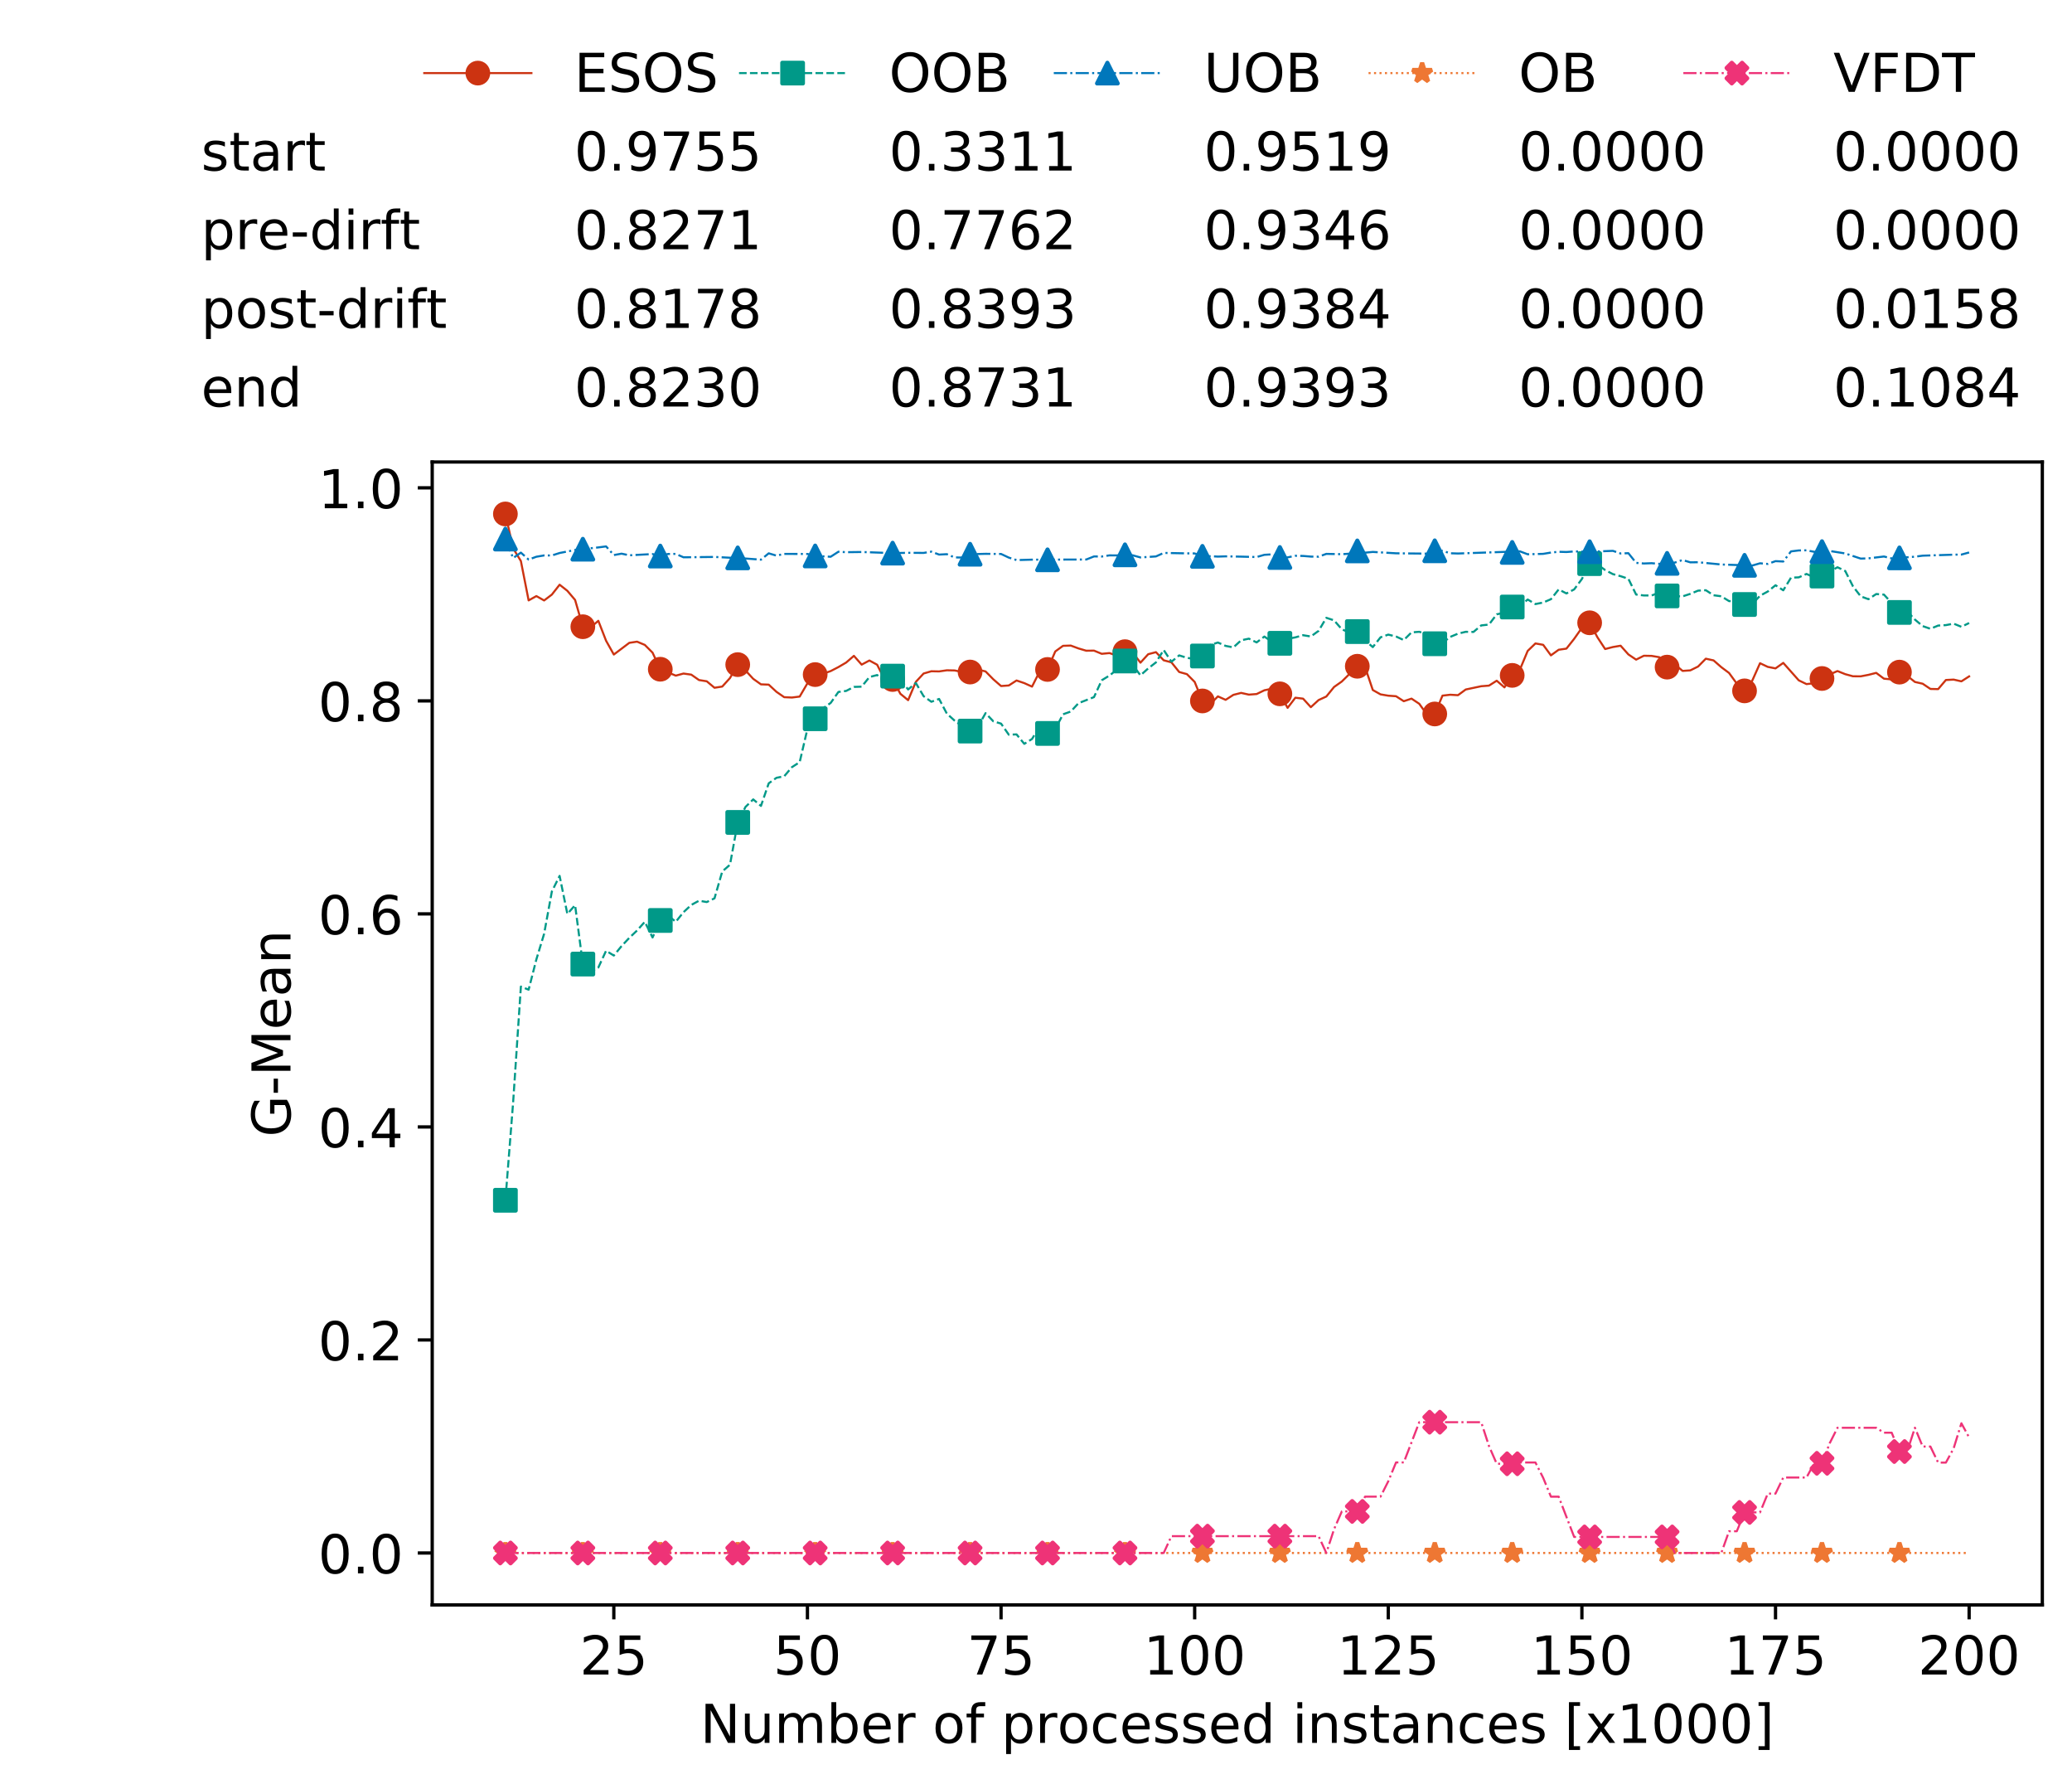 <?xml version="1.0" encoding="utf-8" standalone="no"?>
<!DOCTYPE svg PUBLIC "-//W3C//DTD SVG 1.1//EN"
  "http://www.w3.org/Graphics/SVG/1.1/DTD/svg11.dtd">
<!-- Created with matplotlib (https://matplotlib.org/) -->
<svg height="432.615pt" version="1.1" viewBox="0 0 502.65 432.615" width="502.65pt" xmlns="http://www.w3.org/2000/svg" xmlns:xlink="http://www.w3.org/1999/xlink">
 <defs>
  <style type="text/css">
*{stroke-linecap:butt;stroke-linejoin:round;white-space:pre;}
  </style>
 </defs>
 <g id="figure_1">
  <g id="patch_1">
   <path d="M 0 432.615 
L 502.65 432.615 
L 502.65 0 
L 0 0 
z
" style="fill:#ffffff;"/>
  </g>
  <g id="axes_1">
   <g id="patch_2">
    <path d="M 104.85 389.252 
L 495.45 389.252 
L 495.45 112.052 
L 104.85 112.052 
z
" style="fill:#ffffff;"/>
   </g>
   <g id="matplotlib.axis_1">
    <g id="xtick_1">
     <g id="line2d_1">
      <defs>
       <path d="M 0 0 
L 0 3.5 
" id="m6066ed566d" style="stroke:#000000;stroke-width:0.8;"/>
      </defs>
      <g>
       <use style="stroke:#000000;stroke-width:0.8;" x="148.908" xlink:href="#m6066ed566d" y="389.252"/>
      </g>
     </g>
     <g id="text_1">
      <!-- 25 -->
      <defs>
       <path d="M 19.188 8.297 
L 53.609 8.297 
L 53.609 0 
L 7.328 0 
L 7.328 8.297 
Q 12.938 14.109 22.625 23.891 
Q 32.328 33.688 34.812 36.531 
Q 39.547 41.844 41.422 45.531 
Q 43.312 49.219 43.312 52.781 
Q 43.312 58.594 39.234 62.25 
Q 35.156 65.922 28.609 65.922 
Q 23.969 65.922 18.812 64.312 
Q 13.672 62.703 7.812 59.422 
L 7.812 69.391 
Q 13.766 71.781 18.938 73 
Q 24.125 74.219 28.422 74.219 
Q 39.75 74.219 46.484 68.547 
Q 53.219 62.891 53.219 53.422 
Q 53.219 48.922 51.531 44.891 
Q 49.859 40.875 45.406 35.406 
Q 44.188 33.984 37.641 27.219 
Q 31.109 20.453 19.188 8.297 
z
" id="DejaVuSans-50"/>
       <path d="M 10.797 72.906 
L 49.516 72.906 
L 49.516 64.594 
L 19.828 64.594 
L 19.828 46.734 
Q 21.969 47.469 24.109 47.828 
Q 26.266 48.188 28.422 48.188 
Q 40.625 48.188 47.75 41.5 
Q 54.891 34.812 54.891 23.391 
Q 54.891 11.625 47.562 5.094 
Q 40.234 -1.422 26.906 -1.422 
Q 22.312 -1.422 17.547 -0.641 
Q 12.797 0.141 7.719 1.703 
L 7.719 11.625 
Q 12.109 9.234 16.797 8.062 
Q 21.484 6.891 26.703 6.891 
Q 35.156 6.891 40.078 11.328 
Q 45.016 15.766 45.016 23.391 
Q 45.016 31 40.078 35.438 
Q 35.156 39.891 26.703 39.891 
Q 22.75 39.891 18.812 39.016 
Q 14.891 38.141 10.797 36.281 
z
" id="DejaVuSans-53"/>
      </defs>
      <g transform="translate(140.636 406.13)scale(0.13 -0.13)">
       <use xlink:href="#DejaVuSans-50"/>
       <use x="63.623" xlink:href="#DejaVuSans-53"/>
      </g>
     </g>
    </g>
    <g id="xtick_2">
     <g id="line2d_2">
      <g>
       <use style="stroke:#000000;stroke-width:0.8;" x="195.877" xlink:href="#m6066ed566d" y="389.252"/>
      </g>
     </g>
     <g id="text_2">
      <!-- 50 -->
      <defs>
       <path d="M 31.781 66.406 
Q 24.172 66.406 20.328 58.906 
Q 16.5 51.422 16.5 36.375 
Q 16.5 21.391 20.328 13.891 
Q 24.172 6.391 31.781 6.391 
Q 39.453 6.391 43.281 13.891 
Q 47.125 21.391 47.125 36.375 
Q 47.125 51.422 43.281 58.906 
Q 39.453 66.406 31.781 66.406 
z
M 31.781 74.219 
Q 44.047 74.219 50.516 64.516 
Q 56.984 54.828 56.984 36.375 
Q 56.984 17.969 50.516 8.266 
Q 44.047 -1.422 31.781 -1.422 
Q 19.531 -1.422 13.062 8.266 
Q 6.594 17.969 6.594 36.375 
Q 6.594 54.828 13.062 64.516 
Q 19.531 74.219 31.781 74.219 
z
" id="DejaVuSans-48"/>
      </defs>
      <g transform="translate(187.606 406.13)scale(0.13 -0.13)">
       <use xlink:href="#DejaVuSans-53"/>
       <use x="63.623" xlink:href="#DejaVuSans-48"/>
      </g>
     </g>
    </g>
    <g id="xtick_3">
     <g id="line2d_3">
      <g>
       <use style="stroke:#000000;stroke-width:0.8;" x="242.847" xlink:href="#m6066ed566d" y="389.252"/>
      </g>
     </g>
     <g id="text_3">
      <!-- 75 -->
      <defs>
       <path d="M 8.203 72.906 
L 55.078 72.906 
L 55.078 68.703 
L 28.609 0 
L 18.312 0 
L 43.219 64.594 
L 8.203 64.594 
z
" id="DejaVuSans-55"/>
      </defs>
      <g transform="translate(234.576 406.13)scale(0.13 -0.13)">
       <use xlink:href="#DejaVuSans-55"/>
       <use x="63.623" xlink:href="#DejaVuSans-53"/>
      </g>
     </g>
    </g>
    <g id="xtick_4">
     <g id="line2d_4">
      <g>
       <use style="stroke:#000000;stroke-width:0.8;" x="289.817" xlink:href="#m6066ed566d" y="389.252"/>
      </g>
     </g>
     <g id="text_4">
      <!-- 100 -->
      <defs>
       <path d="M 12.406 8.297 
L 28.516 8.297 
L 28.516 63.922 
L 10.984 60.406 
L 10.984 69.391 
L 28.422 72.906 
L 38.281 72.906 
L 38.281 8.297 
L 54.391 8.297 
L 54.391 0 
L 12.406 0 
z
" id="DejaVuSans-49"/>
      </defs>
      <g transform="translate(277.41 406.13)scale(0.13 -0.13)">
       <use xlink:href="#DejaVuSans-49"/>
       <use x="63.623" xlink:href="#DejaVuSans-48"/>
       <use x="127.246" xlink:href="#DejaVuSans-48"/>
      </g>
     </g>
    </g>
    <g id="xtick_5">
     <g id="line2d_5">
      <g>
       <use style="stroke:#000000;stroke-width:0.8;" x="336.786" xlink:href="#m6066ed566d" y="389.252"/>
      </g>
     </g>
     <g id="text_5">
      <!-- 125 -->
      <g transform="translate(324.379 406.13)scale(0.13 -0.13)">
       <use xlink:href="#DejaVuSans-49"/>
       <use x="63.623" xlink:href="#DejaVuSans-50"/>
       <use x="127.246" xlink:href="#DejaVuSans-53"/>
      </g>
     </g>
    </g>
    <g id="xtick_6">
     <g id="line2d_6">
      <g>
       <use style="stroke:#000000;stroke-width:0.8;" x="383.756" xlink:href="#m6066ed566d" y="389.252"/>
      </g>
     </g>
     <g id="text_6">
      <!-- 150 -->
      <g transform="translate(371.349 406.13)scale(0.13 -0.13)">
       <use xlink:href="#DejaVuSans-49"/>
       <use x="63.623" xlink:href="#DejaVuSans-53"/>
       <use x="127.246" xlink:href="#DejaVuSans-48"/>
      </g>
     </g>
    </g>
    <g id="xtick_7">
     <g id="line2d_7">
      <g>
       <use style="stroke:#000000;stroke-width:0.8;" x="430.726" xlink:href="#m6066ed566d" y="389.252"/>
      </g>
     </g>
     <g id="text_7">
      <!-- 175 -->
      <g transform="translate(418.319 406.13)scale(0.13 -0.13)">
       <use xlink:href="#DejaVuSans-49"/>
       <use x="63.623" xlink:href="#DejaVuSans-55"/>
       <use x="127.246" xlink:href="#DejaVuSans-53"/>
      </g>
     </g>
    </g>
    <g id="xtick_8">
     <g id="line2d_8">
      <g>
       <use style="stroke:#000000;stroke-width:0.8;" x="477.695" xlink:href="#m6066ed566d" y="389.252"/>
      </g>
     </g>
     <g id="text_8">
      <!-- 200 -->
      <g transform="translate(465.289 406.13)scale(0.13 -0.13)">
       <use xlink:href="#DejaVuSans-50"/>
       <use x="63.623" xlink:href="#DejaVuSans-48"/>
       <use x="127.246" xlink:href="#DejaVuSans-48"/>
      </g>
     </g>
    </g>
    <g id="text_9">
     <!-- Number of processed instances [x1000] -->
     <defs>
      <path d="M 9.812 72.906 
L 23.094 72.906 
L 55.422 11.922 
L 55.422 72.906 
L 64.984 72.906 
L 64.984 0 
L 51.703 0 
L 19.391 60.984 
L 19.391 0 
L 9.812 0 
z
" id="DejaVuSans-78"/>
      <path d="M 8.5 21.578 
L 8.5 54.688 
L 17.484 54.688 
L 17.484 21.922 
Q 17.484 14.156 20.5 10.266 
Q 23.531 6.391 29.594 6.391 
Q 36.859 6.391 41.078 11.031 
Q 45.312 15.672 45.312 23.688 
L 45.312 54.688 
L 54.297 54.688 
L 54.297 0 
L 45.312 0 
L 45.312 8.406 
Q 42.047 3.422 37.719 1 
Q 33.406 -1.422 27.688 -1.422 
Q 18.266 -1.422 13.375 4.438 
Q 8.5 10.297 8.5 21.578 
z
M 31.109 56 
z
" id="DejaVuSans-117"/>
      <path d="M 52 44.188 
Q 55.375 50.25 60.062 53.125 
Q 64.75 56 71.094 56 
Q 79.641 56 84.281 50.016 
Q 88.922 44.047 88.922 33.016 
L 88.922 0 
L 79.891 0 
L 79.891 32.719 
Q 79.891 40.578 77.094 44.375 
Q 74.312 48.188 68.609 48.188 
Q 61.625 48.188 57.562 43.547 
Q 53.516 38.922 53.516 30.906 
L 53.516 0 
L 44.484 0 
L 44.484 32.719 
Q 44.484 40.625 41.703 44.406 
Q 38.922 48.188 33.109 48.188 
Q 26.219 48.188 22.156 43.531 
Q 18.109 38.875 18.109 30.906 
L 18.109 0 
L 9.078 0 
L 9.078 54.688 
L 18.109 54.688 
L 18.109 46.188 
Q 21.188 51.219 25.484 53.609 
Q 29.781 56 35.688 56 
Q 41.656 56 45.828 52.969 
Q 50 49.953 52 44.188 
z
" id="DejaVuSans-109"/>
      <path d="M 48.688 27.297 
Q 48.688 37.203 44.609 42.844 
Q 40.531 48.484 33.406 48.484 
Q 26.266 48.484 22.188 42.844 
Q 18.109 37.203 18.109 27.297 
Q 18.109 17.391 22.188 11.75 
Q 26.266 6.109 33.406 6.109 
Q 40.531 6.109 44.609 11.75 
Q 48.688 17.391 48.688 27.297 
z
M 18.109 46.391 
Q 20.953 51.266 25.266 53.625 
Q 29.594 56 35.594 56 
Q 45.562 56 51.781 48.094 
Q 58.016 40.188 58.016 27.297 
Q 58.016 14.406 51.781 6.484 
Q 45.562 -1.422 35.594 -1.422 
Q 29.594 -1.422 25.266 0.953 
Q 20.953 3.328 18.109 8.203 
L 18.109 0 
L 9.078 0 
L 9.078 75.984 
L 18.109 75.984 
z
" id="DejaVuSans-98"/>
      <path d="M 56.203 29.594 
L 56.203 25.203 
L 14.891 25.203 
Q 15.484 15.922 20.484 11.062 
Q 25.484 6.203 34.422 6.203 
Q 39.594 6.203 44.453 7.469 
Q 49.312 8.734 54.109 11.281 
L 54.109 2.781 
Q 49.266 0.734 44.188 -0.344 
Q 39.109 -1.422 33.891 -1.422 
Q 20.797 -1.422 13.156 6.188 
Q 5.516 13.812 5.516 26.812 
Q 5.516 40.234 12.766 48.109 
Q 20.016 56 32.328 56 
Q 43.359 56 49.781 48.891 
Q 56.203 41.797 56.203 29.594 
z
M 47.219 32.234 
Q 47.125 39.594 43.094 43.984 
Q 39.062 48.391 32.422 48.391 
Q 24.906 48.391 20.391 44.141 
Q 15.875 39.891 15.188 32.172 
z
" id="DejaVuSans-101"/>
      <path d="M 41.109 46.297 
Q 39.594 47.172 37.812 47.578 
Q 36.031 48 33.891 48 
Q 26.266 48 22.188 43.047 
Q 18.109 38.094 18.109 28.812 
L 18.109 0 
L 9.078 0 
L 9.078 54.688 
L 18.109 54.688 
L 18.109 46.188 
Q 20.953 51.172 25.484 53.578 
Q 30.031 56 36.531 56 
Q 37.453 56 38.578 55.875 
Q 39.703 55.766 41.062 55.516 
z
" id="DejaVuSans-114"/>
      <path id="DejaVuSans-32"/>
      <path d="M 30.609 48.391 
Q 23.391 48.391 19.188 42.75 
Q 14.984 37.109 14.984 27.297 
Q 14.984 17.484 19.156 11.844 
Q 23.344 6.203 30.609 6.203 
Q 37.797 6.203 41.984 11.859 
Q 46.188 17.531 46.188 27.297 
Q 46.188 37.016 41.984 42.703 
Q 37.797 48.391 30.609 48.391 
z
M 30.609 56 
Q 42.328 56 49.016 48.375 
Q 55.719 40.766 55.719 27.297 
Q 55.719 13.875 49.016 6.219 
Q 42.328 -1.422 30.609 -1.422 
Q 18.844 -1.422 12.172 6.219 
Q 5.516 13.875 5.516 27.297 
Q 5.516 40.766 12.172 48.375 
Q 18.844 56 30.609 56 
z
" id="DejaVuSans-111"/>
      <path d="M 37.109 75.984 
L 37.109 68.5 
L 28.516 68.5 
Q 23.688 68.5 21.797 66.547 
Q 19.922 64.594 19.922 59.516 
L 19.922 54.688 
L 34.719 54.688 
L 34.719 47.703 
L 19.922 47.703 
L 19.922 0 
L 10.891 0 
L 10.891 47.703 
L 2.297 47.703 
L 2.297 54.688 
L 10.891 54.688 
L 10.891 58.5 
Q 10.891 67.625 15.141 71.797 
Q 19.391 75.984 28.609 75.984 
z
" id="DejaVuSans-102"/>
      <path d="M 18.109 8.203 
L 18.109 -20.797 
L 9.078 -20.797 
L 9.078 54.688 
L 18.109 54.688 
L 18.109 46.391 
Q 20.953 51.266 25.266 53.625 
Q 29.594 56 35.594 56 
Q 45.562 56 51.781 48.094 
Q 58.016 40.188 58.016 27.297 
Q 58.016 14.406 51.781 6.484 
Q 45.562 -1.422 35.594 -1.422 
Q 29.594 -1.422 25.266 0.953 
Q 20.953 3.328 18.109 8.203 
z
M 48.688 27.297 
Q 48.688 37.203 44.609 42.844 
Q 40.531 48.484 33.406 48.484 
Q 26.266 48.484 22.188 42.844 
Q 18.109 37.203 18.109 27.297 
Q 18.109 17.391 22.188 11.75 
Q 26.266 6.109 33.406 6.109 
Q 40.531 6.109 44.609 11.75 
Q 48.688 17.391 48.688 27.297 
z
" id="DejaVuSans-112"/>
      <path d="M 48.781 52.594 
L 48.781 44.188 
Q 44.969 46.297 41.141 47.344 
Q 37.312 48.391 33.406 48.391 
Q 24.656 48.391 19.812 42.844 
Q 14.984 37.312 14.984 27.297 
Q 14.984 17.281 19.812 11.734 
Q 24.656 6.203 33.406 6.203 
Q 37.312 6.203 41.141 7.25 
Q 44.969 8.297 48.781 10.406 
L 48.781 2.094 
Q 45.016 0.344 40.984 -0.531 
Q 36.969 -1.422 32.422 -1.422 
Q 20.062 -1.422 12.781 6.344 
Q 5.516 14.109 5.516 27.297 
Q 5.516 40.672 12.859 48.328 
Q 20.219 56 33.016 56 
Q 37.156 56 41.109 55.141 
Q 45.062 54.297 48.781 52.594 
z
" id="DejaVuSans-99"/>
      <path d="M 44.281 53.078 
L 44.281 44.578 
Q 40.484 46.531 36.375 47.5 
Q 32.281 48.484 27.875 48.484 
Q 21.188 48.484 17.844 46.438 
Q 14.5 44.391 14.5 40.281 
Q 14.5 37.156 16.891 35.375 
Q 19.281 33.594 26.516 31.984 
L 29.594 31.297 
Q 39.156 29.25 43.188 25.516 
Q 47.219 21.781 47.219 15.094 
Q 47.219 7.469 41.188 3.016 
Q 35.156 -1.422 24.609 -1.422 
Q 20.219 -1.422 15.453 -0.562 
Q 10.688 0.297 5.422 2 
L 5.422 11.281 
Q 10.406 8.688 15.234 7.391 
Q 20.062 6.109 24.812 6.109 
Q 31.156 6.109 34.562 8.281 
Q 37.984 10.453 37.984 14.406 
Q 37.984 18.062 35.516 20.016 
Q 33.062 21.969 24.703 23.781 
L 21.578 24.516 
Q 13.234 26.266 9.516 29.906 
Q 5.812 33.547 5.812 39.891 
Q 5.812 47.609 11.281 51.797 
Q 16.75 56 26.812 56 
Q 31.781 56 36.172 55.266 
Q 40.578 54.547 44.281 53.078 
z
" id="DejaVuSans-115"/>
      <path d="M 45.406 46.391 
L 45.406 75.984 
L 54.391 75.984 
L 54.391 0 
L 45.406 0 
L 45.406 8.203 
Q 42.578 3.328 38.25 0.953 
Q 33.938 -1.422 27.875 -1.422 
Q 17.969 -1.422 11.734 6.484 
Q 5.516 14.406 5.516 27.297 
Q 5.516 40.188 11.734 48.094 
Q 17.969 56 27.875 56 
Q 33.938 56 38.25 53.625 
Q 42.578 51.266 45.406 46.391 
z
M 14.797 27.297 
Q 14.797 17.391 18.875 11.75 
Q 22.953 6.109 30.078 6.109 
Q 37.203 6.109 41.297 11.75 
Q 45.406 17.391 45.406 27.297 
Q 45.406 37.203 41.297 42.844 
Q 37.203 48.484 30.078 48.484 
Q 22.953 48.484 18.875 42.844 
Q 14.797 37.203 14.797 27.297 
z
" id="DejaVuSans-100"/>
      <path d="M 9.422 54.688 
L 18.406 54.688 
L 18.406 0 
L 9.422 0 
z
M 9.422 75.984 
L 18.406 75.984 
L 18.406 64.594 
L 9.422 64.594 
z
" id="DejaVuSans-105"/>
      <path d="M 54.891 33.016 
L 54.891 0 
L 45.906 0 
L 45.906 32.719 
Q 45.906 40.484 42.875 44.328 
Q 39.844 48.188 33.797 48.188 
Q 26.516 48.188 22.312 43.547 
Q 18.109 38.922 18.109 30.906 
L 18.109 0 
L 9.078 0 
L 9.078 54.688 
L 18.109 54.688 
L 18.109 46.188 
Q 21.344 51.125 25.703 53.562 
Q 30.078 56 35.797 56 
Q 45.219 56 50.047 50.172 
Q 54.891 44.344 54.891 33.016 
z
" id="DejaVuSans-110"/>
      <path d="M 18.312 70.219 
L 18.312 54.688 
L 36.812 54.688 
L 36.812 47.703 
L 18.312 47.703 
L 18.312 18.016 
Q 18.312 11.328 20.141 9.422 
Q 21.969 7.516 27.594 7.516 
L 36.812 7.516 
L 36.812 0 
L 27.594 0 
Q 17.188 0 13.234 3.875 
Q 9.281 7.766 9.281 18.016 
L 9.281 47.703 
L 2.688 47.703 
L 2.688 54.688 
L 9.281 54.688 
L 9.281 70.219 
z
" id="DejaVuSans-116"/>
      <path d="M 34.281 27.484 
Q 23.391 27.484 19.188 25 
Q 14.984 22.516 14.984 16.5 
Q 14.984 11.719 18.141 8.906 
Q 21.297 6.109 26.703 6.109 
Q 34.188 6.109 38.703 11.406 
Q 43.219 16.703 43.219 25.484 
L 43.219 27.484 
z
M 52.203 31.203 
L 52.203 0 
L 43.219 0 
L 43.219 8.297 
Q 40.141 3.328 35.547 0.953 
Q 30.953 -1.422 24.312 -1.422 
Q 15.922 -1.422 10.953 3.297 
Q 6 8.016 6 15.922 
Q 6 25.141 12.172 29.828 
Q 18.359 34.516 30.609 34.516 
L 43.219 34.516 
L 43.219 35.406 
Q 43.219 41.609 39.141 45 
Q 35.062 48.391 27.688 48.391 
Q 23 48.391 18.547 47.266 
Q 14.109 46.141 10.016 43.891 
L 10.016 52.203 
Q 14.938 54.109 19.578 55.047 
Q 24.219 56 28.609 56 
Q 40.484 56 46.344 49.844 
Q 52.203 43.703 52.203 31.203 
z
" id="DejaVuSans-97"/>
      <path d="M 8.594 75.984 
L 29.297 75.984 
L 29.297 69 
L 17.578 69 
L 17.578 -6.203 
L 29.297 -6.203 
L 29.297 -13.188 
L 8.594 -13.188 
z
" id="DejaVuSans-91"/>
      <path d="M 54.891 54.688 
L 35.109 28.078 
L 55.906 0 
L 45.312 0 
L 29.391 21.484 
L 13.484 0 
L 2.875 0 
L 24.125 28.609 
L 4.688 54.688 
L 15.281 54.688 
L 29.781 35.203 
L 44.281 54.688 
z
" id="DejaVuSans-120"/>
      <path d="M 30.422 75.984 
L 30.422 -13.188 
L 9.719 -13.188 
L 9.719 -6.203 
L 21.391 -6.203 
L 21.391 69 
L 9.719 69 
L 9.719 75.984 
z
" id="DejaVuSans-93"/>
     </defs>
     <g transform="translate(169.881 422.711)scale(0.13 -0.13)">
      <use xlink:href="#DejaVuSans-78"/>
      <use x="74.805" xlink:href="#DejaVuSans-117"/>
      <use x="138.184" xlink:href="#DejaVuSans-109"/>
      <use x="235.596" xlink:href="#DejaVuSans-98"/>
      <use x="299.072" xlink:href="#DejaVuSans-101"/>
      <use x="360.596" xlink:href="#DejaVuSans-114"/>
      <use x="401.709" xlink:href="#DejaVuSans-32"/>
      <use x="433.496" xlink:href="#DejaVuSans-111"/>
      <use x="494.678" xlink:href="#DejaVuSans-102"/>
      <use x="529.883" xlink:href="#DejaVuSans-32"/>
      <use x="561.67" xlink:href="#DejaVuSans-112"/>
      <use x="625.146" xlink:href="#DejaVuSans-114"/>
      <use x="666.229" xlink:href="#DejaVuSans-111"/>
      <use x="727.41" xlink:href="#DejaVuSans-99"/>
      <use x="782.391" xlink:href="#DejaVuSans-101"/>
      <use x="843.914" xlink:href="#DejaVuSans-115"/>
      <use x="896.014" xlink:href="#DejaVuSans-115"/>
      <use x="948.113" xlink:href="#DejaVuSans-101"/>
      <use x="1009.637" xlink:href="#DejaVuSans-100"/>
      <use x="1073.113" xlink:href="#DejaVuSans-32"/>
      <use x="1104.9" xlink:href="#DejaVuSans-105"/>
      <use x="1132.684" xlink:href="#DejaVuSans-110"/>
      <use x="1196.062" xlink:href="#DejaVuSans-115"/>
      <use x="1248.162" xlink:href="#DejaVuSans-116"/>
      <use x="1287.371" xlink:href="#DejaVuSans-97"/>
      <use x="1348.65" xlink:href="#DejaVuSans-110"/>
      <use x="1412.029" xlink:href="#DejaVuSans-99"/>
      <use x="1467.01" xlink:href="#DejaVuSans-101"/>
      <use x="1528.533" xlink:href="#DejaVuSans-115"/>
      <use x="1580.633" xlink:href="#DejaVuSans-32"/>
      <use x="1612.42" xlink:href="#DejaVuSans-91"/>
      <use x="1651.434" xlink:href="#DejaVuSans-120"/>
      <use x="1710.613" xlink:href="#DejaVuSans-49"/>
      <use x="1774.236" xlink:href="#DejaVuSans-48"/>
      <use x="1837.859" xlink:href="#DejaVuSans-48"/>
      <use x="1901.482" xlink:href="#DejaVuSans-48"/>
      <use x="1965.105" xlink:href="#DejaVuSans-93"/>
     </g>
    </g>
   </g>
   <g id="matplotlib.axis_2">
    <g id="ytick_1">
     <g id="line2d_9">
      <defs>
       <path d="M 0 0 
L -3.5 0 
" id="m14b154ef7d" style="stroke:#000000;stroke-width:0.8;"/>
      </defs>
      <g>
       <use style="stroke:#000000;stroke-width:0.8;" x="104.85" xlink:href="#m14b154ef7d" y="376.652"/>
      </g>
     </g>
     <g id="text_10">
      <!-- 0.0 -->
      <defs>
       <path d="M 10.688 12.406 
L 21 12.406 
L 21 0 
L 10.688 0 
z
" id="DejaVuSans-46"/>
      </defs>
      <g transform="translate(77.176 381.591)scale(0.13 -0.13)">
       <use xlink:href="#DejaVuSans-48"/>
       <use x="63.623" xlink:href="#DejaVuSans-46"/>
       <use x="95.41" xlink:href="#DejaVuSans-48"/>
      </g>
     </g>
    </g>
    <g id="ytick_2">
     <g id="line2d_10">
      <g>
       <use style="stroke:#000000;stroke-width:0.8;" x="104.85" xlink:href="#m14b154ef7d" y="324.985"/>
      </g>
     </g>
     <g id="text_11">
      <!-- 0.2 -->
      <g transform="translate(77.176 329.924)scale(0.13 -0.13)">
       <use xlink:href="#DejaVuSans-48"/>
       <use x="63.623" xlink:href="#DejaVuSans-46"/>
       <use x="95.41" xlink:href="#DejaVuSans-50"/>
      </g>
     </g>
    </g>
    <g id="ytick_3">
     <g id="line2d_11">
      <g>
       <use style="stroke:#000000;stroke-width:0.8;" x="104.85" xlink:href="#m14b154ef7d" y="273.318"/>
      </g>
     </g>
     <g id="text_12">
      <!-- 0.4 -->
      <defs>
       <path d="M 37.797 64.312 
L 12.891 25.391 
L 37.797 25.391 
z
M 35.203 72.906 
L 47.609 72.906 
L 47.609 25.391 
L 58.016 25.391 
L 58.016 17.188 
L 47.609 17.188 
L 47.609 0 
L 37.797 0 
L 37.797 17.188 
L 4.891 17.188 
L 4.891 26.703 
z
" id="DejaVuSans-52"/>
      </defs>
      <g transform="translate(77.176 278.257)scale(0.13 -0.13)">
       <use xlink:href="#DejaVuSans-48"/>
       <use x="63.623" xlink:href="#DejaVuSans-46"/>
       <use x="95.41" xlink:href="#DejaVuSans-52"/>
      </g>
     </g>
    </g>
    <g id="ytick_4">
     <g id="line2d_12">
      <g>
       <use style="stroke:#000000;stroke-width:0.8;" x="104.85" xlink:href="#m14b154ef7d" y="221.651"/>
      </g>
     </g>
     <g id="text_13">
      <!-- 0.6 -->
      <defs>
       <path d="M 33.016 40.375 
Q 26.375 40.375 22.484 35.828 
Q 18.609 31.297 18.609 23.391 
Q 18.609 15.531 22.484 10.953 
Q 26.375 6.391 33.016 6.391 
Q 39.656 6.391 43.531 10.953 
Q 47.406 15.531 47.406 23.391 
Q 47.406 31.297 43.531 35.828 
Q 39.656 40.375 33.016 40.375 
z
M 52.594 71.297 
L 52.594 62.312 
Q 48.875 64.062 45.094 64.984 
Q 41.312 65.922 37.594 65.922 
Q 27.828 65.922 22.672 59.328 
Q 17.531 52.734 16.797 39.406 
Q 19.672 43.656 24.016 45.922 
Q 28.375 48.188 33.594 48.188 
Q 44.578 48.188 50.953 41.516 
Q 57.328 34.859 57.328 23.391 
Q 57.328 12.156 50.688 5.359 
Q 44.047 -1.422 33.016 -1.422 
Q 20.359 -1.422 13.672 8.266 
Q 6.984 17.969 6.984 36.375 
Q 6.984 53.656 15.188 63.938 
Q 23.391 74.219 37.203 74.219 
Q 40.922 74.219 44.703 73.484 
Q 48.484 72.75 52.594 71.297 
z
" id="DejaVuSans-54"/>
      </defs>
      <g transform="translate(77.176 226.59)scale(0.13 -0.13)">
       <use xlink:href="#DejaVuSans-48"/>
       <use x="63.623" xlink:href="#DejaVuSans-46"/>
       <use x="95.41" xlink:href="#DejaVuSans-54"/>
      </g>
     </g>
    </g>
    <g id="ytick_5">
     <g id="line2d_13">
      <g>
       <use style="stroke:#000000;stroke-width:0.8;" x="104.85" xlink:href="#m14b154ef7d" y="169.985"/>
      </g>
     </g>
     <g id="text_14">
      <!-- 0.8 -->
      <defs>
       <path d="M 31.781 34.625 
Q 24.75 34.625 20.719 30.859 
Q 16.703 27.094 16.703 20.516 
Q 16.703 13.922 20.719 10.156 
Q 24.75 6.391 31.781 6.391 
Q 38.812 6.391 42.859 10.172 
Q 46.922 13.969 46.922 20.516 
Q 46.922 27.094 42.891 30.859 
Q 38.875 34.625 31.781 34.625 
z
M 21.922 38.812 
Q 15.578 40.375 12.031 44.719 
Q 8.5 49.078 8.5 55.328 
Q 8.5 64.062 14.719 69.141 
Q 20.953 74.219 31.781 74.219 
Q 42.672 74.219 48.875 69.141 
Q 55.078 64.062 55.078 55.328 
Q 55.078 49.078 51.531 44.719 
Q 48 40.375 41.703 38.812 
Q 48.828 37.156 52.797 32.312 
Q 56.781 27.484 56.781 20.516 
Q 56.781 9.906 50.312 4.234 
Q 43.844 -1.422 31.781 -1.422 
Q 19.734 -1.422 13.25 4.234 
Q 6.781 9.906 6.781 20.516 
Q 6.781 27.484 10.781 32.312 
Q 14.797 37.156 21.922 38.812 
z
M 18.312 54.391 
Q 18.312 48.734 21.844 45.562 
Q 25.391 42.391 31.781 42.391 
Q 38.141 42.391 41.719 45.562 
Q 45.312 48.734 45.312 54.391 
Q 45.312 60.062 41.719 63.234 
Q 38.141 66.406 31.781 66.406 
Q 25.391 66.406 21.844 63.234 
Q 18.312 60.062 18.312 54.391 
z
" id="DejaVuSans-56"/>
      </defs>
      <g transform="translate(77.176 174.924)scale(0.13 -0.13)">
       <use xlink:href="#DejaVuSans-48"/>
       <use x="63.623" xlink:href="#DejaVuSans-46"/>
       <use x="95.41" xlink:href="#DejaVuSans-56"/>
      </g>
     </g>
    </g>
    <g id="ytick_6">
     <g id="line2d_14">
      <g>
       <use style="stroke:#000000;stroke-width:0.8;" x="104.85" xlink:href="#m14b154ef7d" y="118.318"/>
      </g>
     </g>
     <g id="text_15">
      <!-- 1.0 -->
      <g transform="translate(77.176 123.257)scale(0.13 -0.13)">
       <use xlink:href="#DejaVuSans-49"/>
       <use x="63.623" xlink:href="#DejaVuSans-46"/>
       <use x="95.41" xlink:href="#DejaVuSans-48"/>
      </g>
     </g>
    </g>
    <g id="text_16">
     <!-- G-Mean -->
     <defs>
      <path d="M 59.516 10.406 
L 59.516 29.984 
L 43.406 29.984 
L 43.406 38.094 
L 69.281 38.094 
L 69.281 6.781 
Q 63.578 2.734 56.688 0.656 
Q 49.812 -1.422 42 -1.422 
Q 24.906 -1.422 15.25 8.562 
Q 5.609 18.562 5.609 36.375 
Q 5.609 54.25 15.25 64.234 
Q 24.906 74.219 42 74.219 
Q 49.125 74.219 55.547 72.453 
Q 61.969 70.703 67.391 67.281 
L 67.391 56.781 
Q 61.922 61.422 55.766 63.766 
Q 49.609 66.109 42.828 66.109 
Q 29.438 66.109 22.719 58.641 
Q 16.016 51.172 16.016 36.375 
Q 16.016 21.625 22.719 14.156 
Q 29.438 6.688 42.828 6.688 
Q 48.047 6.688 52.141 7.594 
Q 56.25 8.5 59.516 10.406 
z
" id="DejaVuSans-71"/>
      <path d="M 4.891 31.391 
L 31.203 31.391 
L 31.203 23.391 
L 4.891 23.391 
z
" id="DejaVuSans-45"/>
      <path d="M 9.812 72.906 
L 24.516 72.906 
L 43.109 23.297 
L 61.812 72.906 
L 76.516 72.906 
L 76.516 0 
L 66.891 0 
L 66.891 64.016 
L 48.094 14.016 
L 38.188 14.016 
L 19.391 64.016 
L 19.391 0 
L 9.812 0 
z
" id="DejaVuSans-77"/>
     </defs>
     <g transform="translate(70.472 275.744)rotate(-90)scale(0.13 -0.13)">
      <use xlink:href="#DejaVuSans-71"/>
      <use x="77.49" xlink:href="#DejaVuSans-45"/>
      <use x="113.574" xlink:href="#DejaVuSans-77"/>
      <use x="199.854" xlink:href="#DejaVuSans-101"/>
      <use x="261.377" xlink:href="#DejaVuSans-97"/>
      <use x="322.656" xlink:href="#DejaVuSans-110"/>
     </g>
    </g>
   </g>
   <g id="line2d_15"/>
   <g id="line2d_16"/>
   <g id="line2d_17"/>
   <g id="line2d_18"/>
   <g id="line2d_19"/>
   <g id="line2d_20">
    <path clip-path="url(#p0e47e3343b)" d="M 122.605 124.652 
L 124.483 132.995 
L 126.362 136.072 
L 128.241 145.617 
L 130.12 144.57 
L 131.998 145.633 
L 133.877 144.208 
L 135.756 141.813 
L 137.635 143.292 
L 139.514 145.51 
L 141.392 152.002 
L 143.271 152.173 
L 145.15 150.566 
L 147.029 155.402 
L 148.908 158.747 
L 152.665 155.909 
L 154.544 155.625 
L 156.423 156.411 
L 158.302 158.287 
L 160.18 162.313 
L 163.938 163.864 
L 165.817 163.359 
L 167.695 163.622 
L 169.574 164.935 
L 171.453 165.235 
L 173.332 166.805 
L 175.211 166.514 
L 177.089 164.446 
L 178.968 161.194 
L 180.847 162.611 
L 182.726 164.641 
L 184.605 165.98 
L 186.483 166.049 
L 188.362 167.789 
L 190.241 169.091 
L 192.12 169.173 
L 193.998 168.941 
L 195.877 165.725 
L 197.756 163.611 
L 199.635 163.421 
L 201.514 162.76 
L 203.392 161.79 
L 205.271 160.687 
L 207.15 159.066 
L 209.029 161.197 
L 210.908 160.195 
L 212.786 161.215 
L 214.665 164.905 
L 216.544 164.801 
L 218.423 168.264 
L 220.302 169.813 
L 222.18 165.372 
L 224.059 163.35 
L 225.938 162.801 
L 227.817 162.841 
L 229.695 162.569 
L 231.574 162.608 
L 233.453 162.98 
L 235.332 162.991 
L 237.211 162.388 
L 239.089 162.843 
L 240.968 164.754 
L 242.847 166.386 
L 244.726 166.251 
L 246.605 165.041 
L 248.483 165.678 
L 250.362 166.526 
L 252.241 162.811 
L 254.12 162.365 
L 255.998 158.001 
L 257.877 156.635 
L 259.756 156.571 
L 261.635 157.267 
L 263.514 157.821 
L 265.392 157.798 
L 267.271 158.572 
L 269.15 158.393 
L 271.029 159.031 
L 272.908 158.052 
L 274.786 158.272 
L 276.665 160.719 
L 278.544 158.668 
L 280.423 158.17 
L 282.302 160.143 
L 284.18 160.641 
L 286.059 162.979 
L 287.938 163.502 
L 289.817 165.389 
L 291.695 170.004 
L 293.574 170.789 
L 295.453 168.896 
L 297.332 169.735 
L 299.211 168.525 
L 301.089 168.054 
L 302.968 168.47 
L 304.847 168.328 
L 306.726 167.416 
L 308.605 167.024 
L 310.483 168.28 
L 312.362 171.682 
L 314.241 169.223 
L 316.12 169.447 
L 317.998 171.51 
L 319.877 169.79 
L 321.756 168.928 
L 323.635 166.617 
L 325.514 165.289 
L 329.271 161.589 
L 331.15 161.769 
L 333.029 167.352 
L 334.908 168.408 
L 336.786 168.729 
L 338.665 168.858 
L 340.544 170.068 
L 342.423 169.44 
L 344.302 170.693 
L 346.18 173.327 
L 348.059 173.162 
L 349.938 168.713 
L 351.817 168.498 
L 353.695 168.608 
L 355.574 167.228 
L 359.332 166.432 
L 361.211 166.288 
L 363.089 165.096 
L 364.968 166.71 
L 366.847 163.801 
L 368.726 162.373 
L 370.605 157.87 
L 372.483 156.057 
L 374.362 156.39 
L 376.241 158.947 
L 378.12 157.586 
L 379.998 157.313 
L 381.877 154.941 
L 383.756 152.265 
L 385.635 151.048 
L 387.514 154.546 
L 389.392 157.412 
L 391.271 156.93 
L 393.15 156.607 
L 395.029 158.717 
L 396.908 159.983 
L 398.786 159.04 
L 400.665 159.078 
L 402.544 159.396 
L 404.423 161.801 
L 406.302 161.144 
L 408.18 162.718 
L 410.059 162.588 
L 411.938 161.659 
L 413.817 159.756 
L 415.695 160.167 
L 417.574 161.81 
L 419.453 163.216 
L 421.332 165.797 
L 423.211 167.561 
L 425.089 165.065 
L 426.968 160.854 
L 428.847 161.739 
L 430.726 162.107 
L 432.605 160.775 
L 436.362 165.005 
L 438.241 165.915 
L 440.12 165.702 
L 441.998 164.557 
L 443.877 163.571 
L 445.756 162.749 
L 447.635 163.507 
L 449.514 164.02 
L 451.392 164.033 
L 453.271 163.673 
L 455.15 163.197 
L 457.029 164.599 
L 458.908 164.781 
L 460.786 163.012 
L 462.665 163.914 
L 464.544 165.396 
L 466.423 165.823 
L 468.302 167.089 
L 470.18 167.132 
L 472.059 164.922 
L 473.938 164.824 
L 475.817 165.249 
L 477.695 164.046 
L 477.695 164.046 
" style="fill:none;stroke:#cc3311;stroke-linecap:square;stroke-width:0.5;"/>
    <defs>
     <path d="M 0 2.5 
C 0.663 2.5 1.299 2.237 1.768 1.768 
C 2.237 1.299 2.5 0.663 2.5 0 
C 2.5 -0.663 2.237 -1.299 1.768 -1.768 
C 1.299 -2.237 0.663 -2.5 0 -2.5 
C -0.663 -2.5 -1.299 -2.237 -1.768 -1.768 
C -2.237 -1.299 -2.5 -0.663 -2.5 0 
C -2.5 0.663 -2.237 1.299 -1.768 1.768 
C -1.299 2.237 -0.663 2.5 0 2.5 
z
" id="m3ab456af1e" style="stroke:#cc3311;"/>
    </defs>
    <g clip-path="url(#p0e47e3343b)">
     <use style="fill:#cc3311;stroke:#cc3311;" x="122.605" xlink:href="#m3ab456af1e" y="124.652"/>
     <use style="fill:#cc3311;stroke:#cc3311;" x="141.392" xlink:href="#m3ab456af1e" y="152.002"/>
     <use style="fill:#cc3311;stroke:#cc3311;" x="160.18" xlink:href="#m3ab456af1e" y="162.313"/>
     <use style="fill:#cc3311;stroke:#cc3311;" x="178.968" xlink:href="#m3ab456af1e" y="161.194"/>
     <use style="fill:#cc3311;stroke:#cc3311;" x="197.756" xlink:href="#m3ab456af1e" y="163.611"/>
     <use style="fill:#cc3311;stroke:#cc3311;" x="216.544" xlink:href="#m3ab456af1e" y="164.801"/>
     <use style="fill:#cc3311;stroke:#cc3311;" x="235.332" xlink:href="#m3ab456af1e" y="162.991"/>
     <use style="fill:#cc3311;stroke:#cc3311;" x="254.12" xlink:href="#m3ab456af1e" y="162.365"/>
     <use style="fill:#cc3311;stroke:#cc3311;" x="272.908" xlink:href="#m3ab456af1e" y="158.052"/>
     <use style="fill:#cc3311;stroke:#cc3311;" x="291.695" xlink:href="#m3ab456af1e" y="170.004"/>
     <use style="fill:#cc3311;stroke:#cc3311;" x="310.483" xlink:href="#m3ab456af1e" y="168.28"/>
     <use style="fill:#cc3311;stroke:#cc3311;" x="329.271" xlink:href="#m3ab456af1e" y="161.589"/>
     <use style="fill:#cc3311;stroke:#cc3311;" x="348.059" xlink:href="#m3ab456af1e" y="173.162"/>
     <use style="fill:#cc3311;stroke:#cc3311;" x="366.847" xlink:href="#m3ab456af1e" y="163.801"/>
     <use style="fill:#cc3311;stroke:#cc3311;" x="385.635" xlink:href="#m3ab456af1e" y="151.048"/>
     <use style="fill:#cc3311;stroke:#cc3311;" x="404.423" xlink:href="#m3ab456af1e" y="161.801"/>
     <use style="fill:#cc3311;stroke:#cc3311;" x="423.211" xlink:href="#m3ab456af1e" y="167.561"/>
     <use style="fill:#cc3311;stroke:#cc3311;" x="441.998" xlink:href="#m3ab456af1e" y="164.557"/>
     <use style="fill:#cc3311;stroke:#cc3311;" x="460.786" xlink:href="#m3ab456af1e" y="163.012"/>
    </g>
   </g>
   <g id="line2d_21"/>
   <g id="line2d_22"/>
   <g id="line2d_23"/>
   <g id="line2d_24"/>
   <g id="line2d_25">
    <path clip-path="url(#p0e47e3343b)" d="M 122.605 291.107 
L 124.483 267.347 
L 126.362 239.281 
L 128.241 240.033 
L 130.12 232.682 
L 131.998 226.479 
L 133.877 216.215 
L 135.756 212.433 
L 137.635 221.653 
L 139.514 219.54 
L 141.392 233.823 
L 143.271 235.639 
L 145.15 234.664 
L 147.029 230.592 
L 148.908 231.753 
L 150.786 229.456 
L 152.665 227.457 
L 154.544 225.679 
L 156.423 223.573 
L 158.302 227.372 
L 160.18 223.245 
L 162.059 222.024 
L 163.938 223.572 
L 165.817 221.231 
L 167.695 219.477 
L 169.574 218.454 
L 171.453 218.777 
L 173.332 217.878 
L 175.211 211.367 
L 177.089 209.723 
L 178.968 199.462 
L 180.847 195.708 
L 182.726 193.881 
L 184.605 195.461 
L 186.483 189.982 
L 188.362 188.647 
L 190.241 188.264 
L 192.12 186.059 
L 193.998 184.841 
L 195.877 176.767 
L 199.635 171.788 
L 201.514 170.488 
L 203.392 167.823 
L 205.271 167.571 
L 207.15 166.598 
L 209.029 166.541 
L 210.908 164.209 
L 212.786 163.721 
L 214.665 165.168 
L 216.544 163.981 
L 218.423 164.756 
L 220.302 167.22 
L 222.18 165.651 
L 224.059 168.849 
L 225.938 170.202 
L 227.817 169.516 
L 229.695 173.074 
L 231.574 174.773 
L 233.453 176.144 
L 235.332 177.313 
L 237.211 176.313 
L 239.089 172.962 
L 240.968 174.941 
L 242.847 175.498 
L 244.726 178.187 
L 246.605 178.117 
L 248.483 180.406 
L 250.362 179.232 
L 252.241 176.119 
L 254.12 177.882 
L 255.998 176.821 
L 257.877 173.24 
L 259.756 172.575 
L 261.635 170.546 
L 265.392 169.074 
L 267.271 164.987 
L 269.15 163.842 
L 271.029 162.352 
L 272.908 160.309 
L 274.786 161.266 
L 276.665 163.793 
L 278.544 162.108 
L 280.423 160.655 
L 282.302 157.644 
L 284.18 160.499 
L 286.059 158.953 
L 287.938 159.546 
L 289.817 159.826 
L 291.695 159.104 
L 293.574 156.444 
L 295.453 155.835 
L 297.332 156.655 
L 299.211 157.011 
L 301.089 155.296 
L 302.968 154.896 
L 304.847 155.809 
L 306.726 154.387 
L 308.605 155.684 
L 310.483 156.026 
L 312.362 154.941 
L 314.241 154.582 
L 316.12 154.059 
L 317.998 154.372 
L 319.877 153.01 
L 321.756 149.841 
L 323.635 150.458 
L 325.514 152.624 
L 327.392 153.422 
L 329.271 153.181 
L 331.15 155.313 
L 333.029 156.943 
L 334.908 154.569 
L 336.786 153.916 
L 338.665 154.376 
L 340.544 155.24 
L 342.423 153.373 
L 344.302 153.233 
L 346.18 153.768 
L 348.059 156.132 
L 349.938 155.91 
L 351.817 154.466 
L 353.695 153.685 
L 355.574 153.232 
L 357.453 153.266 
L 359.332 151.685 
L 361.211 151.479 
L 363.089 148.995 
L 364.968 148.599 
L 366.847 147.223 
L 368.726 147.026 
L 370.605 145.402 
L 372.483 146.505 
L 374.362 146.131 
L 376.241 145.326 
L 378.12 142.952 
L 379.998 143.928 
L 381.877 142.952 
L 383.756 140.427 
L 385.635 136.693 
L 387.514 136.897 
L 389.392 138.254 
L 391.271 139.24 
L 393.15 139.745 
L 395.029 140.371 
L 396.908 144.199 
L 398.786 144.421 
L 400.665 144.427 
L 402.544 143.729 
L 404.423 144.529 
L 408.18 144.643 
L 410.059 144.028 
L 411.938 143.252 
L 413.817 143.148 
L 415.695 144.369 
L 417.574 144.616 
L 419.453 145.787 
L 421.332 145.781 
L 423.211 146.611 
L 425.089 146.494 
L 426.968 144.485 
L 428.847 143.46 
L 430.726 141.941 
L 432.605 143.167 
L 434.483 140.103 
L 436.362 140.027 
L 438.241 139.201 
L 440.12 140.02 
L 441.998 139.708 
L 445.756 137.577 
L 447.635 138.481 
L 449.514 142.202 
L 451.392 144.631 
L 453.271 145.326 
L 455.15 144.076 
L 457.029 144.21 
L 458.908 146.254 
L 460.786 148.535 
L 462.665 148.263 
L 464.544 150.267 
L 466.423 151.85 
L 468.302 152.502 
L 470.18 151.72 
L 472.059 151.61 
L 473.938 151.257 
L 475.817 152.019 
L 477.695 151.1 
L 477.695 151.1 
" style="fill:none;stroke:#009988;stroke-dasharray:1.85,0.8;stroke-dashoffset:0;stroke-width:0.5;"/>
    <defs>
     <path d="M -2.5 2.5 
L 2.5 2.5 
L 2.5 -2.5 
L -2.5 -2.5 
z
" id="m602ff87fc7" style="stroke:#009988;stroke-linejoin:miter;"/>
    </defs>
    <g clip-path="url(#p0e47e3343b)">
     <use style="fill:#009988;stroke:#009988;stroke-linejoin:miter;" x="122.605" xlink:href="#m602ff87fc7" y="291.107"/>
     <use style="fill:#009988;stroke:#009988;stroke-linejoin:miter;" x="141.392" xlink:href="#m602ff87fc7" y="233.823"/>
     <use style="fill:#009988;stroke:#009988;stroke-linejoin:miter;" x="160.18" xlink:href="#m602ff87fc7" y="223.245"/>
     <use style="fill:#009988;stroke:#009988;stroke-linejoin:miter;" x="178.968" xlink:href="#m602ff87fc7" y="199.462"/>
     <use style="fill:#009988;stroke:#009988;stroke-linejoin:miter;" x="197.756" xlink:href="#m602ff87fc7" y="174.326"/>
     <use style="fill:#009988;stroke:#009988;stroke-linejoin:miter;" x="216.544" xlink:href="#m602ff87fc7" y="163.981"/>
     <use style="fill:#009988;stroke:#009988;stroke-linejoin:miter;" x="235.332" xlink:href="#m602ff87fc7" y="177.313"/>
     <use style="fill:#009988;stroke:#009988;stroke-linejoin:miter;" x="254.12" xlink:href="#m602ff87fc7" y="177.882"/>
     <use style="fill:#009988;stroke:#009988;stroke-linejoin:miter;" x="272.908" xlink:href="#m602ff87fc7" y="160.309"/>
     <use style="fill:#009988;stroke:#009988;stroke-linejoin:miter;" x="291.695" xlink:href="#m602ff87fc7" y="159.104"/>
     <use style="fill:#009988;stroke:#009988;stroke-linejoin:miter;" x="310.483" xlink:href="#m602ff87fc7" y="156.026"/>
     <use style="fill:#009988;stroke:#009988;stroke-linejoin:miter;" x="329.271" xlink:href="#m602ff87fc7" y="153.181"/>
     <use style="fill:#009988;stroke:#009988;stroke-linejoin:miter;" x="348.059" xlink:href="#m602ff87fc7" y="156.132"/>
     <use style="fill:#009988;stroke:#009988;stroke-linejoin:miter;" x="366.847" xlink:href="#m602ff87fc7" y="147.223"/>
     <use style="fill:#009988;stroke:#009988;stroke-linejoin:miter;" x="385.635" xlink:href="#m602ff87fc7" y="136.693"/>
     <use style="fill:#009988;stroke:#009988;stroke-linejoin:miter;" x="404.423" xlink:href="#m602ff87fc7" y="144.529"/>
     <use style="fill:#009988;stroke:#009988;stroke-linejoin:miter;" x="423.211" xlink:href="#m602ff87fc7" y="146.611"/>
     <use style="fill:#009988;stroke:#009988;stroke-linejoin:miter;" x="441.998" xlink:href="#m602ff87fc7" y="139.708"/>
     <use style="fill:#009988;stroke:#009988;stroke-linejoin:miter;" x="460.786" xlink:href="#m602ff87fc7" y="148.535"/>
    </g>
   </g>
   <g id="line2d_26"/>
   <g id="line2d_27"/>
   <g id="line2d_28"/>
   <g id="line2d_29"/>
   <g id="line2d_30">
    <path clip-path="url(#p0e47e3343b)" d="M 122.605 130.738 
L 124.483 135.345 
L 126.362 134.029 
L 128.241 135.715 
L 130.12 135.027 
L 131.998 134.71 
L 133.877 134.722 
L 135.756 134.121 
L 139.514 133.387 
L 145.15 132.766 
L 147.029 132.521 
L 148.908 134.621 
L 150.786 134.284 
L 152.665 134.678 
L 158.302 134.378 
L 160.18 134.862 
L 162.059 134.359 
L 163.938 134.337 
L 165.817 135.165 
L 173.332 135.075 
L 180.847 135.458 
L 184.605 135.737 
L 186.483 134.202 
L 188.362 134.757 
L 190.241 134.343 
L 195.877 134.352 
L 197.756 134.837 
L 201.514 135.029 
L 203.392 133.813 
L 205.271 133.929 
L 209.029 133.878 
L 216.544 134.15 
L 220.302 134.073 
L 224.059 134.1 
L 225.938 133.795 
L 227.817 134.504 
L 229.695 134.409 
L 231.574 135.197 
L 233.453 135.22 
L 235.332 134.423 
L 239.089 134.32 
L 242.847 134.353 
L 244.726 135.237 
L 246.605 135.84 
L 250.362 135.735 
L 263.514 135.7 
L 265.392 134.956 
L 267.271 134.979 
L 269.15 134.695 
L 271.029 134.708 
L 272.908 134.561 
L 274.786 134.681 
L 276.665 135.197 
L 280.423 134.953 
L 282.302 134.103 
L 287.938 134.211 
L 289.817 134.228 
L 291.695 134.933 
L 293.574 134.899 
L 295.453 134.993 
L 297.332 134.933 
L 301.089 135.003 
L 304.847 135.1 
L 306.726 134.561 
L 308.605 134.448 
L 310.483 135.207 
L 312.362 135.183 
L 314.241 134.798 
L 316.12 134.837 
L 317.998 134.991 
L 319.877 135.019 
L 321.756 134.334 
L 325.514 134.413 
L 327.392 134.287 
L 329.271 133.613 
L 331.15 134.043 
L 333.029 133.861 
L 338.665 134.194 
L 346.18 134.274 
L 348.059 133.588 
L 349.938 133.604 
L 351.817 134.184 
L 353.695 134.244 
L 368.726 133.723 
L 370.605 134.43 
L 374.362 134.329 
L 376.241 134.012 
L 378.12 133.826 
L 379.998 133.881 
L 381.877 133.743 
L 385.635 133.815 
L 391.271 133.599 
L 393.15 134.24 
L 395.029 134.165 
L 396.908 136.513 
L 398.786 136.664 
L 400.665 136.596 
L 402.544 136.752 
L 406.302 136.444 
L 408.18 135.818 
L 410.059 136.387 
L 411.938 136.361 
L 417.574 136.91 
L 425.089 137.162 
L 426.968 136.617 
L 428.847 136.772 
L 430.726 136.096 
L 432.605 136.186 
L 434.483 133.73 
L 436.362 133.499 
L 438.241 133.465 
L 440.12 133.836 
L 441.998 133.789 
L 443.877 133.626 
L 447.635 134.229 
L 451.392 135.477 
L 453.271 135.422 
L 457.029 134.972 
L 458.908 135.436 
L 464.544 135.014 
L 466.423 134.77 
L 473.938 134.526 
L 475.817 134.507 
L 477.695 133.991 
L 477.695 133.991 
" style="fill:none;stroke:#0077bb;stroke-dasharray:3.2,0.8,0.5,0.8;stroke-dashoffset:0;stroke-width:0.5;"/>
    <defs>
     <path d="M 0 -2.5 
L -2.5 2.5 
L 2.5 2.5 
z
" id="m67c5bdfbab" style="stroke:#0077bb;stroke-linejoin:miter;"/>
    </defs>
    <g clip-path="url(#p0e47e3343b)">
     <use style="fill:#0077bb;stroke:#0077bb;stroke-linejoin:miter;" x="122.605" xlink:href="#m67c5bdfbab" y="130.738"/>
     <use style="fill:#0077bb;stroke:#0077bb;stroke-linejoin:miter;" x="141.392" xlink:href="#m67c5bdfbab" y="133.204"/>
     <use style="fill:#0077bb;stroke:#0077bb;stroke-linejoin:miter;" x="160.18" xlink:href="#m67c5bdfbab" y="134.862"/>
     <use style="fill:#0077bb;stroke:#0077bb;stroke-linejoin:miter;" x="178.968" xlink:href="#m67c5bdfbab" y="135.305"/>
     <use style="fill:#0077bb;stroke:#0077bb;stroke-linejoin:miter;" x="197.756" xlink:href="#m67c5bdfbab" y="134.837"/>
     <use style="fill:#0077bb;stroke:#0077bb;stroke-linejoin:miter;" x="216.544" xlink:href="#m67c5bdfbab" y="134.15"/>
     <use style="fill:#0077bb;stroke:#0077bb;stroke-linejoin:miter;" x="235.332" xlink:href="#m67c5bdfbab" y="134.423"/>
     <use style="fill:#0077bb;stroke:#0077bb;stroke-linejoin:miter;" x="254.12" xlink:href="#m67c5bdfbab" y="135.774"/>
     <use style="fill:#0077bb;stroke:#0077bb;stroke-linejoin:miter;" x="272.908" xlink:href="#m67c5bdfbab" y="134.561"/>
     <use style="fill:#0077bb;stroke:#0077bb;stroke-linejoin:miter;" x="291.695" xlink:href="#m67c5bdfbab" y="134.933"/>
     <use style="fill:#0077bb;stroke:#0077bb;stroke-linejoin:miter;" x="310.483" xlink:href="#m67c5bdfbab" y="135.207"/>
     <use style="fill:#0077bb;stroke:#0077bb;stroke-linejoin:miter;" x="329.271" xlink:href="#m67c5bdfbab" y="133.613"/>
     <use style="fill:#0077bb;stroke:#0077bb;stroke-linejoin:miter;" x="348.059" xlink:href="#m67c5bdfbab" y="133.588"/>
     <use style="fill:#0077bb;stroke:#0077bb;stroke-linejoin:miter;" x="366.847" xlink:href="#m67c5bdfbab" y="133.977"/>
     <use style="fill:#0077bb;stroke:#0077bb;stroke-linejoin:miter;" x="385.635" xlink:href="#m67c5bdfbab" y="133.815"/>
     <use style="fill:#0077bb;stroke:#0077bb;stroke-linejoin:miter;" x="404.423" xlink:href="#m67c5bdfbab" y="136.634"/>
     <use style="fill:#0077bb;stroke:#0077bb;stroke-linejoin:miter;" x="423.211" xlink:href="#m67c5bdfbab" y="137.112"/>
     <use style="fill:#0077bb;stroke:#0077bb;stroke-linejoin:miter;" x="441.998" xlink:href="#m67c5bdfbab" y="133.789"/>
     <use style="fill:#0077bb;stroke:#0077bb;stroke-linejoin:miter;" x="460.786" xlink:href="#m67c5bdfbab" y="135.305"/>
    </g>
   </g>
   <g id="line2d_31"/>
   <g id="line2d_32"/>
   <g id="line2d_33"/>
   <g id="line2d_34"/>
   <g id="line2d_35">
    <path clip-path="url(#p0e47e3343b)" d="M 122.605 376.652 
L 477.695 376.652 
L 477.695 376.652 
" style="fill:none;stroke:#ee7733;stroke-dasharray:0.5,0.825;stroke-dashoffset:0;stroke-width:0.5;"/>
    <defs>
     <path d="M 0 -2.5 
L -0.561 -0.773 
L -2.378 -0.773 
L -0.908 0.295 
L -1.469 2.023 
L -0 0.955 
L 1.469 2.023 
L 0.908 0.295 
L 2.378 -0.773 
L 0.561 -0.773 
z
" id="md9379beeea" style="stroke:#ee7733;stroke-linejoin:bevel;"/>
    </defs>
    <g clip-path="url(#p0e47e3343b)">
     <use style="fill:#ee7733;stroke:#ee7733;stroke-linejoin:bevel;" x="122.605" xlink:href="#md9379beeea" y="376.652"/>
     <use style="fill:#ee7733;stroke:#ee7733;stroke-linejoin:bevel;" x="141.392" xlink:href="#md9379beeea" y="376.652"/>
     <use style="fill:#ee7733;stroke:#ee7733;stroke-linejoin:bevel;" x="160.18" xlink:href="#md9379beeea" y="376.652"/>
     <use style="fill:#ee7733;stroke:#ee7733;stroke-linejoin:bevel;" x="178.968" xlink:href="#md9379beeea" y="376.652"/>
     <use style="fill:#ee7733;stroke:#ee7733;stroke-linejoin:bevel;" x="197.756" xlink:href="#md9379beeea" y="376.652"/>
     <use style="fill:#ee7733;stroke:#ee7733;stroke-linejoin:bevel;" x="216.544" xlink:href="#md9379beeea" y="376.652"/>
     <use style="fill:#ee7733;stroke:#ee7733;stroke-linejoin:bevel;" x="235.332" xlink:href="#md9379beeea" y="376.652"/>
     <use style="fill:#ee7733;stroke:#ee7733;stroke-linejoin:bevel;" x="254.12" xlink:href="#md9379beeea" y="376.652"/>
     <use style="fill:#ee7733;stroke:#ee7733;stroke-linejoin:bevel;" x="272.908" xlink:href="#md9379beeea" y="376.652"/>
     <use style="fill:#ee7733;stroke:#ee7733;stroke-linejoin:bevel;" x="291.695" xlink:href="#md9379beeea" y="376.652"/>
     <use style="fill:#ee7733;stroke:#ee7733;stroke-linejoin:bevel;" x="310.483" xlink:href="#md9379beeea" y="376.652"/>
     <use style="fill:#ee7733;stroke:#ee7733;stroke-linejoin:bevel;" x="329.271" xlink:href="#md9379beeea" y="376.652"/>
     <use style="fill:#ee7733;stroke:#ee7733;stroke-linejoin:bevel;" x="348.059" xlink:href="#md9379beeea" y="376.652"/>
     <use style="fill:#ee7733;stroke:#ee7733;stroke-linejoin:bevel;" x="366.847" xlink:href="#md9379beeea" y="376.652"/>
     <use style="fill:#ee7733;stroke:#ee7733;stroke-linejoin:bevel;" x="385.635" xlink:href="#md9379beeea" y="376.652"/>
     <use style="fill:#ee7733;stroke:#ee7733;stroke-linejoin:bevel;" x="404.423" xlink:href="#md9379beeea" y="376.652"/>
     <use style="fill:#ee7733;stroke:#ee7733;stroke-linejoin:bevel;" x="423.211" xlink:href="#md9379beeea" y="376.652"/>
     <use style="fill:#ee7733;stroke:#ee7733;stroke-linejoin:bevel;" x="441.998" xlink:href="#md9379beeea" y="376.652"/>
     <use style="fill:#ee7733;stroke:#ee7733;stroke-linejoin:bevel;" x="460.786" xlink:href="#md9379beeea" y="376.652"/>
    </g>
   </g>
   <g id="line2d_36"/>
   <g id="line2d_37"/>
   <g id="line2d_38"/>
   <g id="line2d_39"/>
   <g id="line2d_40">
    <path clip-path="url(#p0e47e3343b)" d="M 122.605 376.652 
L 282.302 376.652 
L 284.18 372.567 
L 319.877 372.567 
L 321.756 376.652 
L 323.635 370.875 
L 325.514 366.57 
L 329.271 366.57 
L 331.15 362.987 
L 334.908 362.987 
L 336.786 359.259 
L 338.665 354.694 
L 340.544 354.694 
L 344.302 344.93 
L 359.332 344.93 
L 361.211 350.707 
L 363.089 355.012 
L 366.847 355.012 
L 368.726 354.7 
L 372.483 354.7 
L 374.362 358.429 
L 376.241 362.993 
L 378.12 362.993 
L 381.877 372.757 
L 404.423 372.757 
L 406.302 376.652 
L 417.574 376.652 
L 419.453 371.379 
L 421.332 371.379 
L 423.211 366.812 
L 426.968 366.812 
L 428.847 362.245 
L 430.726 362.245 
L 432.605 358.351 
L 438.241 358.351 
L 440.12 354.898 
L 441.998 354.898 
L 443.877 350.016 
L 445.756 346.288 
L 455.15 346.288 
L 457.029 347.478 
L 458.908 347.478 
L 460.786 352.045 
L 462.665 352.045 
L 464.544 346.269 
L 466.423 350.835 
L 468.302 350.835 
L 470.18 354.73 
L 472.059 354.73 
L 473.938 351.278 
L 475.817 345.189 
L 477.695 348.641 
L 477.695 348.641 
" style="fill:none;stroke:#ee3377;stroke-dasharray:3.2,0.8,0.5,0.8;stroke-dashoffset:0;stroke-width:0.5;"/>
    <defs>
     <path d="M -1.25 2.5 
L 0 1.25 
L 1.25 2.5 
L 2.5 1.25 
L 1.25 0 
L 2.5 -1.25 
L 1.25 -2.5 
L 0 -1.25 
L -1.25 -2.5 
L -2.5 -1.25 
L -1.25 0 
L -2.5 1.25 
z
" id="m5bf0648a3c" style="stroke:#ee3377;stroke-linejoin:miter;"/>
    </defs>
    <g clip-path="url(#p0e47e3343b)">
     <use style="fill:#ee3377;stroke:#ee3377;stroke-linejoin:miter;" x="122.605" xlink:href="#m5bf0648a3c" y="376.652"/>
     <use style="fill:#ee3377;stroke:#ee3377;stroke-linejoin:miter;" x="141.392" xlink:href="#m5bf0648a3c" y="376.652"/>
     <use style="fill:#ee3377;stroke:#ee3377;stroke-linejoin:miter;" x="160.18" xlink:href="#m5bf0648a3c" y="376.652"/>
     <use style="fill:#ee3377;stroke:#ee3377;stroke-linejoin:miter;" x="178.968" xlink:href="#m5bf0648a3c" y="376.652"/>
     <use style="fill:#ee3377;stroke:#ee3377;stroke-linejoin:miter;" x="197.756" xlink:href="#m5bf0648a3c" y="376.652"/>
     <use style="fill:#ee3377;stroke:#ee3377;stroke-linejoin:miter;" x="216.544" xlink:href="#m5bf0648a3c" y="376.652"/>
     <use style="fill:#ee3377;stroke:#ee3377;stroke-linejoin:miter;" x="235.332" xlink:href="#m5bf0648a3c" y="376.652"/>
     <use style="fill:#ee3377;stroke:#ee3377;stroke-linejoin:miter;" x="254.12" xlink:href="#m5bf0648a3c" y="376.652"/>
     <use style="fill:#ee3377;stroke:#ee3377;stroke-linejoin:miter;" x="272.908" xlink:href="#m5bf0648a3c" y="376.652"/>
     <use style="fill:#ee3377;stroke:#ee3377;stroke-linejoin:miter;" x="291.695" xlink:href="#m5bf0648a3c" y="372.567"/>
     <use style="fill:#ee3377;stroke:#ee3377;stroke-linejoin:miter;" x="310.483" xlink:href="#m5bf0648a3c" y="372.567"/>
     <use style="fill:#ee3377;stroke:#ee3377;stroke-linejoin:miter;" x="329.271" xlink:href="#m5bf0648a3c" y="366.57"/>
     <use style="fill:#ee3377;stroke:#ee3377;stroke-linejoin:miter;" x="348.059" xlink:href="#m5bf0648a3c" y="344.93"/>
     <use style="fill:#ee3377;stroke:#ee3377;stroke-linejoin:miter;" x="366.847" xlink:href="#m5bf0648a3c" y="355.012"/>
     <use style="fill:#ee3377;stroke:#ee3377;stroke-linejoin:miter;" x="385.635" xlink:href="#m5bf0648a3c" y="372.757"/>
     <use style="fill:#ee3377;stroke:#ee3377;stroke-linejoin:miter;" x="404.423" xlink:href="#m5bf0648a3c" y="372.757"/>
     <use style="fill:#ee3377;stroke:#ee3377;stroke-linejoin:miter;" x="423.211" xlink:href="#m5bf0648a3c" y="366.812"/>
     <use style="fill:#ee3377;stroke:#ee3377;stroke-linejoin:miter;" x="441.998" xlink:href="#m5bf0648a3c" y="354.898"/>
     <use style="fill:#ee3377;stroke:#ee3377;stroke-linejoin:miter;" x="460.786" xlink:href="#m5bf0648a3c" y="352.045"/>
    </g>
   </g>
   <g id="line2d_41"/>
   <g id="line2d_42"/>
   <g id="line2d_43"/>
   <g id="line2d_44"/>
   <g id="patch_3">
    <path d="M 104.85 389.252 
L 104.85 112.052 
" style="fill:none;stroke:#000000;stroke-linecap:square;stroke-linejoin:miter;stroke-width:0.8;"/>
   </g>
   <g id="patch_4">
    <path d="M 495.45 389.252 
L 495.45 112.052 
" style="fill:none;stroke:#000000;stroke-linecap:square;stroke-linejoin:miter;stroke-width:0.8;"/>
   </g>
   <g id="patch_5">
    <path d="M 104.85 389.252 
L 495.45 389.252 
" style="fill:none;stroke:#000000;stroke-linecap:square;stroke-linejoin:miter;stroke-width:0.8;"/>
   </g>
   <g id="patch_6">
    <path d="M 104.85 112.052 
L 495.45 112.052 
" style="fill:none;stroke:#000000;stroke-linecap:square;stroke-linejoin:miter;stroke-width:0.8;"/>
   </g>
   <g id="legend_1">
    <g id="line2d_45"/>
    <g id="line2d_46"/>
    <g id="text_17">
     <!--   -->
     <g transform="translate(48.8 22.278)scale(0.13 -0.13)">
      <use xlink:href="#DejaVuSans-32"/>
     </g>
    </g>
    <g id="line2d_47"/>
    <g id="line2d_48"/>
    <g id="text_18">
     <!-- start -->
     <g transform="translate(48.8 41.36)scale(0.13 -0.13)">
      <use xlink:href="#DejaVuSans-115"/>
      <use x="52.1" xlink:href="#DejaVuSans-116"/>
      <use x="91.309" xlink:href="#DejaVuSans-97"/>
      <use x="152.588" xlink:href="#DejaVuSans-114"/>
      <use x="193.701" xlink:href="#DejaVuSans-116"/>
     </g>
    </g>
    <g id="line2d_49"/>
    <g id="line2d_50"/>
    <g id="text_19">
     <!-- pre-dirft -->
     <g transform="translate(48.8 60.441)scale(0.13 -0.13)">
      <use xlink:href="#DejaVuSans-112"/>
      <use x="63.477" xlink:href="#DejaVuSans-114"/>
      <use x="104.559" xlink:href="#DejaVuSans-101"/>
      <use x="166.082" xlink:href="#DejaVuSans-45"/>
      <use x="202.166" xlink:href="#DejaVuSans-100"/>
      <use x="265.643" xlink:href="#DejaVuSans-105"/>
      <use x="293.426" xlink:href="#DejaVuSans-114"/>
      <use x="334.539" xlink:href="#DejaVuSans-102"/>
      <use x="369.729" xlink:href="#DejaVuSans-116"/>
     </g>
    </g>
    <g id="line2d_51"/>
    <g id="line2d_52"/>
    <g id="text_20">
     <!-- post-drift -->
     <g transform="translate(48.8 79.523)scale(0.13 -0.13)">
      <use xlink:href="#DejaVuSans-112"/>
      <use x="63.477" xlink:href="#DejaVuSans-111"/>
      <use x="124.658" xlink:href="#DejaVuSans-115"/>
      <use x="176.758" xlink:href="#DejaVuSans-116"/>
      <use x="215.967" xlink:href="#DejaVuSans-45"/>
      <use x="252.051" xlink:href="#DejaVuSans-100"/>
      <use x="315.527" xlink:href="#DejaVuSans-114"/>
      <use x="356.641" xlink:href="#DejaVuSans-105"/>
      <use x="384.424" xlink:href="#DejaVuSans-102"/>
      <use x="419.613" xlink:href="#DejaVuSans-116"/>
     </g>
    </g>
    <g id="line2d_53"/>
    <g id="line2d_54"/>
    <g id="text_21">
     <!-- end -->
     <g transform="translate(48.8 98.604)scale(0.13 -0.13)">
      <use xlink:href="#DejaVuSans-101"/>
      <use x="61.523" xlink:href="#DejaVuSans-110"/>
      <use x="124.902" xlink:href="#DejaVuSans-100"/>
     </g>
    </g>
    <g id="line2d_55">
     <path d="M 102.919 17.728 
L 128.919 17.728 
" style="fill:none;stroke:#cc3311;stroke-linecap:square;stroke-width:0.5;"/>
    </g>
    <g id="line2d_56">
     <g>
      <use style="fill:#cc3311;stroke:#cc3311;" x="115.919" xlink:href="#m3ab456af1e" y="17.728"/>
     </g>
    </g>
    <g id="text_22">
     <!-- ESOS -->
     <defs>
      <path d="M 9.812 72.906 
L 55.906 72.906 
L 55.906 64.594 
L 19.672 64.594 
L 19.672 43.016 
L 54.391 43.016 
L 54.391 34.719 
L 19.672 34.719 
L 19.672 8.297 
L 56.781 8.297 
L 56.781 0 
L 9.812 0 
z
" id="DejaVuSans-69"/>
      <path d="M 53.516 70.516 
L 53.516 60.891 
Q 47.906 63.578 42.922 64.891 
Q 37.938 66.219 33.297 66.219 
Q 25.25 66.219 20.875 63.094 
Q 16.5 59.969 16.5 54.203 
Q 16.5 49.359 19.406 46.891 
Q 22.312 44.438 30.422 42.922 
L 36.375 41.703 
Q 47.406 39.594 52.656 34.297 
Q 57.906 29 57.906 20.125 
Q 57.906 9.516 50.797 4.047 
Q 43.703 -1.422 29.984 -1.422 
Q 24.812 -1.422 18.969 -0.25 
Q 13.141 0.922 6.891 3.219 
L 6.891 13.375 
Q 12.891 10.016 18.656 8.297 
Q 24.422 6.594 29.984 6.594 
Q 38.422 6.594 43.016 9.906 
Q 47.609 13.234 47.609 19.391 
Q 47.609 24.75 44.312 27.781 
Q 41.016 30.812 33.5 32.328 
L 27.484 33.5 
Q 16.453 35.688 11.516 40.375 
Q 6.594 45.062 6.594 53.422 
Q 6.594 63.094 13.406 68.656 
Q 20.219 74.219 32.172 74.219 
Q 37.312 74.219 42.625 73.281 
Q 47.953 72.359 53.516 70.516 
z
" id="DejaVuSans-83"/>
      <path d="M 39.406 66.219 
Q 28.656 66.219 22.328 58.203 
Q 16.016 50.203 16.016 36.375 
Q 16.016 22.609 22.328 14.594 
Q 28.656 6.594 39.406 6.594 
Q 50.141 6.594 56.422 14.594 
Q 62.703 22.609 62.703 36.375 
Q 62.703 50.203 56.422 58.203 
Q 50.141 66.219 39.406 66.219 
z
M 39.406 74.219 
Q 54.734 74.219 63.906 63.938 
Q 73.094 53.656 73.094 36.375 
Q 73.094 19.141 63.906 8.859 
Q 54.734 -1.422 39.406 -1.422 
Q 24.031 -1.422 14.812 8.828 
Q 5.609 19.094 5.609 36.375 
Q 5.609 53.656 14.812 63.938 
Q 24.031 74.219 39.406 74.219 
z
" id="DejaVuSans-79"/>
     </defs>
     <g transform="translate(139.319 22.278)scale(0.13 -0.13)">
      <use xlink:href="#DejaVuSans-69"/>
      <use x="63.184" xlink:href="#DejaVuSans-83"/>
      <use x="126.66" xlink:href="#DejaVuSans-79"/>
      <use x="205.371" xlink:href="#DejaVuSans-83"/>
     </g>
    </g>
    <g id="line2d_57"/>
    <g id="line2d_58"/>
    <g id="text_23">
     <!-- 0.9755 -->
     <defs>
      <path d="M 10.984 1.516 
L 10.984 10.5 
Q 14.703 8.734 18.5 7.812 
Q 22.312 6.891 25.984 6.891 
Q 35.75 6.891 40.891 13.453 
Q 46.047 20.016 46.781 33.406 
Q 43.953 29.203 39.594 26.953 
Q 35.25 24.703 29.984 24.703 
Q 19.047 24.703 12.672 31.312 
Q 6.297 37.938 6.297 49.422 
Q 6.297 60.641 12.938 67.422 
Q 19.578 74.219 30.609 74.219 
Q 43.266 74.219 49.922 64.516 
Q 56.594 54.828 56.594 36.375 
Q 56.594 19.141 48.406 8.859 
Q 40.234 -1.422 26.422 -1.422 
Q 22.703 -1.422 18.891 -0.688 
Q 15.094 0.047 10.984 1.516 
z
M 30.609 32.422 
Q 37.25 32.422 41.125 36.953 
Q 45.016 41.5 45.016 49.422 
Q 45.016 57.281 41.125 61.844 
Q 37.25 66.406 30.609 66.406 
Q 23.969 66.406 20.094 61.844 
Q 16.219 57.281 16.219 49.422 
Q 16.219 41.5 20.094 36.953 
Q 23.969 32.422 30.609 32.422 
z
" id="DejaVuSans-57"/>
     </defs>
     <g transform="translate(139.319 41.36)scale(0.13 -0.13)">
      <use xlink:href="#DejaVuSans-48"/>
      <use x="63.623" xlink:href="#DejaVuSans-46"/>
      <use x="95.41" xlink:href="#DejaVuSans-57"/>
      <use x="159.033" xlink:href="#DejaVuSans-55"/>
      <use x="222.656" xlink:href="#DejaVuSans-53"/>
      <use x="286.279" xlink:href="#DejaVuSans-53"/>
     </g>
    </g>
    <g id="line2d_59"/>
    <g id="line2d_60"/>
    <g id="text_24">
     <!-- 0.8271 -->
     <g transform="translate(139.319 60.441)scale(0.13 -0.13)">
      <use xlink:href="#DejaVuSans-48"/>
      <use x="63.623" xlink:href="#DejaVuSans-46"/>
      <use x="95.41" xlink:href="#DejaVuSans-56"/>
      <use x="159.033" xlink:href="#DejaVuSans-50"/>
      <use x="222.656" xlink:href="#DejaVuSans-55"/>
      <use x="286.279" xlink:href="#DejaVuSans-49"/>
     </g>
    </g>
    <g id="line2d_61"/>
    <g id="line2d_62"/>
    <g id="text_25">
     <!-- 0.8178 -->
     <g transform="translate(139.319 79.523)scale(0.13 -0.13)">
      <use xlink:href="#DejaVuSans-48"/>
      <use x="63.623" xlink:href="#DejaVuSans-46"/>
      <use x="95.41" xlink:href="#DejaVuSans-56"/>
      <use x="159.033" xlink:href="#DejaVuSans-49"/>
      <use x="222.656" xlink:href="#DejaVuSans-55"/>
      <use x="286.279" xlink:href="#DejaVuSans-56"/>
     </g>
    </g>
    <g id="line2d_63"/>
    <g id="line2d_64"/>
    <g id="text_26">
     <!-- 0.8230 -->
     <defs>
      <path d="M 40.578 39.312 
Q 47.656 37.797 51.625 33 
Q 55.609 28.219 55.609 21.188 
Q 55.609 10.406 48.188 4.484 
Q 40.766 -1.422 27.094 -1.422 
Q 22.516 -1.422 17.656 -0.516 
Q 12.797 0.391 7.625 2.203 
L 7.625 11.719 
Q 11.719 9.328 16.594 8.109 
Q 21.484 6.891 26.812 6.891 
Q 36.078 6.891 40.938 10.547 
Q 45.797 14.203 45.797 21.188 
Q 45.797 27.641 41.281 31.266 
Q 36.766 34.906 28.719 34.906 
L 20.219 34.906 
L 20.219 43.016 
L 29.109 43.016 
Q 36.375 43.016 40.234 45.922 
Q 44.094 48.828 44.094 54.297 
Q 44.094 59.906 40.109 62.906 
Q 36.141 65.922 28.719 65.922 
Q 24.656 65.922 20.016 65.031 
Q 15.375 64.156 9.812 62.312 
L 9.812 71.094 
Q 15.438 72.656 20.344 73.438 
Q 25.25 74.219 29.594 74.219 
Q 40.828 74.219 47.359 69.109 
Q 53.906 64.016 53.906 55.328 
Q 53.906 49.266 50.438 45.094 
Q 46.969 40.922 40.578 39.312 
z
" id="DejaVuSans-51"/>
     </defs>
     <g transform="translate(139.319 98.604)scale(0.13 -0.13)">
      <use xlink:href="#DejaVuSans-48"/>
      <use x="63.623" xlink:href="#DejaVuSans-46"/>
      <use x="95.41" xlink:href="#DejaVuSans-56"/>
      <use x="159.033" xlink:href="#DejaVuSans-50"/>
      <use x="222.656" xlink:href="#DejaVuSans-51"/>
      <use x="286.279" xlink:href="#DejaVuSans-48"/>
     </g>
    </g>
    <g id="line2d_65">
     <path d="M 179.28 17.728 
L 205.28 17.728 
" style="fill:none;stroke:#009988;stroke-dasharray:1.85,0.8;stroke-dashoffset:0;stroke-width:0.5;"/>
    </g>
    <g id="line2d_66">
     <g>
      <use style="fill:#009988;stroke:#009988;stroke-linejoin:miter;" x="192.28" xlink:href="#m602ff87fc7" y="17.728"/>
     </g>
    </g>
    <g id="text_27">
     <!-- OOB -->
     <defs>
      <path d="M 19.672 34.812 
L 19.672 8.109 
L 35.5 8.109 
Q 43.453 8.109 47.281 11.406 
Q 51.125 14.703 51.125 21.484 
Q 51.125 28.328 47.281 31.562 
Q 43.453 34.812 35.5 34.812 
z
M 19.672 64.797 
L 19.672 42.828 
L 34.281 42.828 
Q 41.5 42.828 45.031 45.531 
Q 48.578 48.25 48.578 53.812 
Q 48.578 59.328 45.031 62.062 
Q 41.5 64.797 34.281 64.797 
z
M 9.812 72.906 
L 35.016 72.906 
Q 46.297 72.906 52.391 68.219 
Q 58.5 63.531 58.5 54.891 
Q 58.5 48.188 55.375 44.234 
Q 52.25 40.281 46.188 39.312 
Q 53.469 37.75 57.5 32.781 
Q 61.531 27.828 61.531 20.406 
Q 61.531 10.641 54.891 5.312 
Q 48.25 0 35.984 0 
L 9.812 0 
z
" id="DejaVuSans-66"/>
     </defs>
     <g transform="translate(215.68 22.278)scale(0.13 -0.13)">
      <use xlink:href="#DejaVuSans-79"/>
      <use x="78.711" xlink:href="#DejaVuSans-79"/>
      <use x="157.422" xlink:href="#DejaVuSans-66"/>
     </g>
    </g>
    <g id="line2d_67"/>
    <g id="line2d_68"/>
    <g id="text_28">
     <!-- 0.3311 -->
     <g transform="translate(215.68 41.36)scale(0.13 -0.13)">
      <use xlink:href="#DejaVuSans-48"/>
      <use x="63.623" xlink:href="#DejaVuSans-46"/>
      <use x="95.41" xlink:href="#DejaVuSans-51"/>
      <use x="159.033" xlink:href="#DejaVuSans-51"/>
      <use x="222.656" xlink:href="#DejaVuSans-49"/>
      <use x="286.279" xlink:href="#DejaVuSans-49"/>
     </g>
    </g>
    <g id="line2d_69"/>
    <g id="line2d_70"/>
    <g id="text_29">
     <!-- 0.7762 -->
     <g transform="translate(215.68 60.441)scale(0.13 -0.13)">
      <use xlink:href="#DejaVuSans-48"/>
      <use x="63.623" xlink:href="#DejaVuSans-46"/>
      <use x="95.41" xlink:href="#DejaVuSans-55"/>
      <use x="159.033" xlink:href="#DejaVuSans-55"/>
      <use x="222.656" xlink:href="#DejaVuSans-54"/>
      <use x="286.279" xlink:href="#DejaVuSans-50"/>
     </g>
    </g>
    <g id="line2d_71"/>
    <g id="line2d_72"/>
    <g id="text_30">
     <!-- 0.8393 -->
     <g transform="translate(215.68 79.523)scale(0.13 -0.13)">
      <use xlink:href="#DejaVuSans-48"/>
      <use x="63.623" xlink:href="#DejaVuSans-46"/>
      <use x="95.41" xlink:href="#DejaVuSans-56"/>
      <use x="159.033" xlink:href="#DejaVuSans-51"/>
      <use x="222.656" xlink:href="#DejaVuSans-57"/>
      <use x="286.279" xlink:href="#DejaVuSans-51"/>
     </g>
    </g>
    <g id="line2d_73"/>
    <g id="line2d_74"/>
    <g id="text_31">
     <!-- 0.8731 -->
     <g transform="translate(215.68 98.604)scale(0.13 -0.13)">
      <use xlink:href="#DejaVuSans-48"/>
      <use x="63.623" xlink:href="#DejaVuSans-46"/>
      <use x="95.41" xlink:href="#DejaVuSans-56"/>
      <use x="159.033" xlink:href="#DejaVuSans-55"/>
      <use x="222.656" xlink:href="#DejaVuSans-51"/>
      <use x="286.279" xlink:href="#DejaVuSans-49"/>
     </g>
    </g>
    <g id="line2d_75">
     <path d="M 255.64 17.728 
L 281.64 17.728 
" style="fill:none;stroke:#0077bb;stroke-dasharray:3.2,0.8,0.5,0.8;stroke-dashoffset:0;stroke-width:0.5;"/>
    </g>
    <g id="line2d_76">
     <g>
      <use style="fill:#0077bb;stroke:#0077bb;stroke-linejoin:miter;" x="268.64" xlink:href="#m67c5bdfbab" y="17.728"/>
     </g>
    </g>
    <g id="text_32">
     <!-- UOB -->
     <defs>
      <path d="M 8.688 72.906 
L 18.609 72.906 
L 18.609 28.609 
Q 18.609 16.891 22.844 11.734 
Q 27.094 6.594 36.625 6.594 
Q 46.094 6.594 50.344 11.734 
Q 54.594 16.891 54.594 28.609 
L 54.594 72.906 
L 64.5 72.906 
L 64.5 27.391 
Q 64.5 13.141 57.438 5.859 
Q 50.391 -1.422 36.625 -1.422 
Q 22.797 -1.422 15.734 5.859 
Q 8.688 13.141 8.688 27.391 
z
" id="DejaVuSans-85"/>
     </defs>
     <g transform="translate(292.04 22.278)scale(0.13 -0.13)">
      <use xlink:href="#DejaVuSans-85"/>
      <use x="73.193" xlink:href="#DejaVuSans-79"/>
      <use x="151.904" xlink:href="#DejaVuSans-66"/>
     </g>
    </g>
    <g id="line2d_77"/>
    <g id="line2d_78"/>
    <g id="text_33">
     <!-- 0.9519 -->
     <g transform="translate(292.04 41.36)scale(0.13 -0.13)">
      <use xlink:href="#DejaVuSans-48"/>
      <use x="63.623" xlink:href="#DejaVuSans-46"/>
      <use x="95.41" xlink:href="#DejaVuSans-57"/>
      <use x="159.033" xlink:href="#DejaVuSans-53"/>
      <use x="222.656" xlink:href="#DejaVuSans-49"/>
      <use x="286.279" xlink:href="#DejaVuSans-57"/>
     </g>
    </g>
    <g id="line2d_79"/>
    <g id="line2d_80"/>
    <g id="text_34">
     <!-- 0.9346 -->
     <g transform="translate(292.04 60.441)scale(0.13 -0.13)">
      <use xlink:href="#DejaVuSans-48"/>
      <use x="63.623" xlink:href="#DejaVuSans-46"/>
      <use x="95.41" xlink:href="#DejaVuSans-57"/>
      <use x="159.033" xlink:href="#DejaVuSans-51"/>
      <use x="222.656" xlink:href="#DejaVuSans-52"/>
      <use x="286.279" xlink:href="#DejaVuSans-54"/>
     </g>
    </g>
    <g id="line2d_81"/>
    <g id="line2d_82"/>
    <g id="text_35">
     <!-- 0.9384 -->
     <g transform="translate(292.04 79.523)scale(0.13 -0.13)">
      <use xlink:href="#DejaVuSans-48"/>
      <use x="63.623" xlink:href="#DejaVuSans-46"/>
      <use x="95.41" xlink:href="#DejaVuSans-57"/>
      <use x="159.033" xlink:href="#DejaVuSans-51"/>
      <use x="222.656" xlink:href="#DejaVuSans-56"/>
      <use x="286.279" xlink:href="#DejaVuSans-52"/>
     </g>
    </g>
    <g id="line2d_83"/>
    <g id="line2d_84"/>
    <g id="text_36">
     <!-- 0.9393 -->
     <g transform="translate(292.04 98.604)scale(0.13 -0.13)">
      <use xlink:href="#DejaVuSans-48"/>
      <use x="63.623" xlink:href="#DejaVuSans-46"/>
      <use x="95.41" xlink:href="#DejaVuSans-57"/>
      <use x="159.033" xlink:href="#DejaVuSans-51"/>
      <use x="222.656" xlink:href="#DejaVuSans-57"/>
      <use x="286.279" xlink:href="#DejaVuSans-51"/>
     </g>
    </g>
    <g id="line2d_85">
     <path d="M 332.001 17.728 
L 358.001 17.728 
" style="fill:none;stroke:#ee7733;stroke-dasharray:0.5,0.825;stroke-dashoffset:0;stroke-width:0.5;"/>
    </g>
    <g id="line2d_86">
     <g>
      <use style="fill:#ee7733;stroke:#ee7733;stroke-linejoin:bevel;" x="345.001" xlink:href="#md9379beeea" y="17.728"/>
     </g>
    </g>
    <g id="text_37">
     <!-- OB -->
     <g transform="translate(368.401 22.278)scale(0.13 -0.13)">
      <use xlink:href="#DejaVuSans-79"/>
      <use x="78.711" xlink:href="#DejaVuSans-66"/>
     </g>
    </g>
    <g id="line2d_87"/>
    <g id="line2d_88"/>
    <g id="text_38">
     <!-- 0.0000 -->
     <g transform="translate(368.401 41.36)scale(0.13 -0.13)">
      <use xlink:href="#DejaVuSans-48"/>
      <use x="63.623" xlink:href="#DejaVuSans-46"/>
      <use x="95.41" xlink:href="#DejaVuSans-48"/>
      <use x="159.033" xlink:href="#DejaVuSans-48"/>
      <use x="222.656" xlink:href="#DejaVuSans-48"/>
      <use x="286.279" xlink:href="#DejaVuSans-48"/>
     </g>
    </g>
    <g id="line2d_89"/>
    <g id="line2d_90"/>
    <g id="text_39">
     <!-- 0.0000 -->
     <g transform="translate(368.401 60.441)scale(0.13 -0.13)">
      <use xlink:href="#DejaVuSans-48"/>
      <use x="63.623" xlink:href="#DejaVuSans-46"/>
      <use x="95.41" xlink:href="#DejaVuSans-48"/>
      <use x="159.033" xlink:href="#DejaVuSans-48"/>
      <use x="222.656" xlink:href="#DejaVuSans-48"/>
      <use x="286.279" xlink:href="#DejaVuSans-48"/>
     </g>
    </g>
    <g id="line2d_91"/>
    <g id="line2d_92"/>
    <g id="text_40">
     <!-- 0.0000 -->
     <g transform="translate(368.401 79.523)scale(0.13 -0.13)">
      <use xlink:href="#DejaVuSans-48"/>
      <use x="63.623" xlink:href="#DejaVuSans-46"/>
      <use x="95.41" xlink:href="#DejaVuSans-48"/>
      <use x="159.033" xlink:href="#DejaVuSans-48"/>
      <use x="222.656" xlink:href="#DejaVuSans-48"/>
      <use x="286.279" xlink:href="#DejaVuSans-48"/>
     </g>
    </g>
    <g id="line2d_93"/>
    <g id="line2d_94"/>
    <g id="text_41">
     <!-- 0.0000 -->
     <g transform="translate(368.401 98.604)scale(0.13 -0.13)">
      <use xlink:href="#DejaVuSans-48"/>
      <use x="63.623" xlink:href="#DejaVuSans-46"/>
      <use x="95.41" xlink:href="#DejaVuSans-48"/>
      <use x="159.033" xlink:href="#DejaVuSans-48"/>
      <use x="222.656" xlink:href="#DejaVuSans-48"/>
      <use x="286.279" xlink:href="#DejaVuSans-48"/>
     </g>
    </g>
    <g id="line2d_95">
     <path d="M 408.362 17.728 
L 434.362 17.728 
" style="fill:none;stroke:#ee3377;stroke-dasharray:3.2,0.8,0.5,0.8;stroke-dashoffset:0;stroke-width:0.5;"/>
    </g>
    <g id="line2d_96">
     <g>
      <use style="fill:#ee3377;stroke:#ee3377;stroke-linejoin:miter;" x="421.362" xlink:href="#m5bf0648a3c" y="17.728"/>
     </g>
    </g>
    <g id="text_42">
     <!-- VFDT -->
     <defs>
      <path d="M 28.609 0 
L 0.781 72.906 
L 11.078 72.906 
L 34.188 11.531 
L 57.328 72.906 
L 67.578 72.906 
L 39.797 0 
z
" id="DejaVuSans-86"/>
      <path d="M 9.812 72.906 
L 51.703 72.906 
L 51.703 64.594 
L 19.672 64.594 
L 19.672 43.109 
L 48.578 43.109 
L 48.578 34.812 
L 19.672 34.812 
L 19.672 0 
L 9.812 0 
z
" id="DejaVuSans-70"/>
      <path d="M 19.672 64.797 
L 19.672 8.109 
L 31.594 8.109 
Q 46.688 8.109 53.688 14.938 
Q 60.688 21.781 60.688 36.531 
Q 60.688 51.172 53.688 57.984 
Q 46.688 64.797 31.594 64.797 
z
M 9.812 72.906 
L 30.078 72.906 
Q 51.266 72.906 61.172 64.094 
Q 71.094 55.281 71.094 36.531 
Q 71.094 17.672 61.125 8.828 
Q 51.172 0 30.078 0 
L 9.812 0 
z
" id="DejaVuSans-68"/>
      <path d="M -0.297 72.906 
L 61.375 72.906 
L 61.375 64.594 
L 35.5 64.594 
L 35.5 0 
L 25.594 0 
L 25.594 64.594 
L -0.297 64.594 
z
" id="DejaVuSans-84"/>
     </defs>
     <g transform="translate(444.762 22.278)scale(0.13 -0.13)">
      <use xlink:href="#DejaVuSans-86"/>
      <use x="68.408" xlink:href="#DejaVuSans-70"/>
      <use x="125.928" xlink:href="#DejaVuSans-68"/>
      <use x="202.93" xlink:href="#DejaVuSans-84"/>
     </g>
    </g>
    <g id="line2d_97"/>
    <g id="line2d_98"/>
    <g id="text_43">
     <!-- 0.0000 -->
     <g transform="translate(444.762 41.36)scale(0.13 -0.13)">
      <use xlink:href="#DejaVuSans-48"/>
      <use x="63.623" xlink:href="#DejaVuSans-46"/>
      <use x="95.41" xlink:href="#DejaVuSans-48"/>
      <use x="159.033" xlink:href="#DejaVuSans-48"/>
      <use x="222.656" xlink:href="#DejaVuSans-48"/>
      <use x="286.279" xlink:href="#DejaVuSans-48"/>
     </g>
    </g>
    <g id="line2d_99"/>
    <g id="line2d_100"/>
    <g id="text_44">
     <!-- 0.0000 -->
     <g transform="translate(444.762 60.441)scale(0.13 -0.13)">
      <use xlink:href="#DejaVuSans-48"/>
      <use x="63.623" xlink:href="#DejaVuSans-46"/>
      <use x="95.41" xlink:href="#DejaVuSans-48"/>
      <use x="159.033" xlink:href="#DejaVuSans-48"/>
      <use x="222.656" xlink:href="#DejaVuSans-48"/>
      <use x="286.279" xlink:href="#DejaVuSans-48"/>
     </g>
    </g>
    <g id="line2d_101"/>
    <g id="line2d_102"/>
    <g id="text_45">
     <!-- 0.0158 -->
     <g transform="translate(444.762 79.523)scale(0.13 -0.13)">
      <use xlink:href="#DejaVuSans-48"/>
      <use x="63.623" xlink:href="#DejaVuSans-46"/>
      <use x="95.41" xlink:href="#DejaVuSans-48"/>
      <use x="159.033" xlink:href="#DejaVuSans-49"/>
      <use x="222.656" xlink:href="#DejaVuSans-53"/>
      <use x="286.279" xlink:href="#DejaVuSans-56"/>
     </g>
    </g>
    <g id="line2d_103"/>
    <g id="line2d_104"/>
    <g id="text_46">
     <!-- 0.1084 -->
     <g transform="translate(444.762 98.604)scale(0.13 -0.13)">
      <use xlink:href="#DejaVuSans-48"/>
      <use x="63.623" xlink:href="#DejaVuSans-46"/>
      <use x="95.41" xlink:href="#DejaVuSans-49"/>
      <use x="159.033" xlink:href="#DejaVuSans-48"/>
      <use x="222.656" xlink:href="#DejaVuSans-56"/>
      <use x="286.279" xlink:href="#DejaVuSans-52"/>
     </g>
    </g>
   </g>
  </g>
 </g>
 <defs>
  <clipPath id="p0e47e3343b">
   <rect height="277.2" width="390.6" x="104.85" y="112.052"/>
  </clipPath>
 </defs>
</svg>
